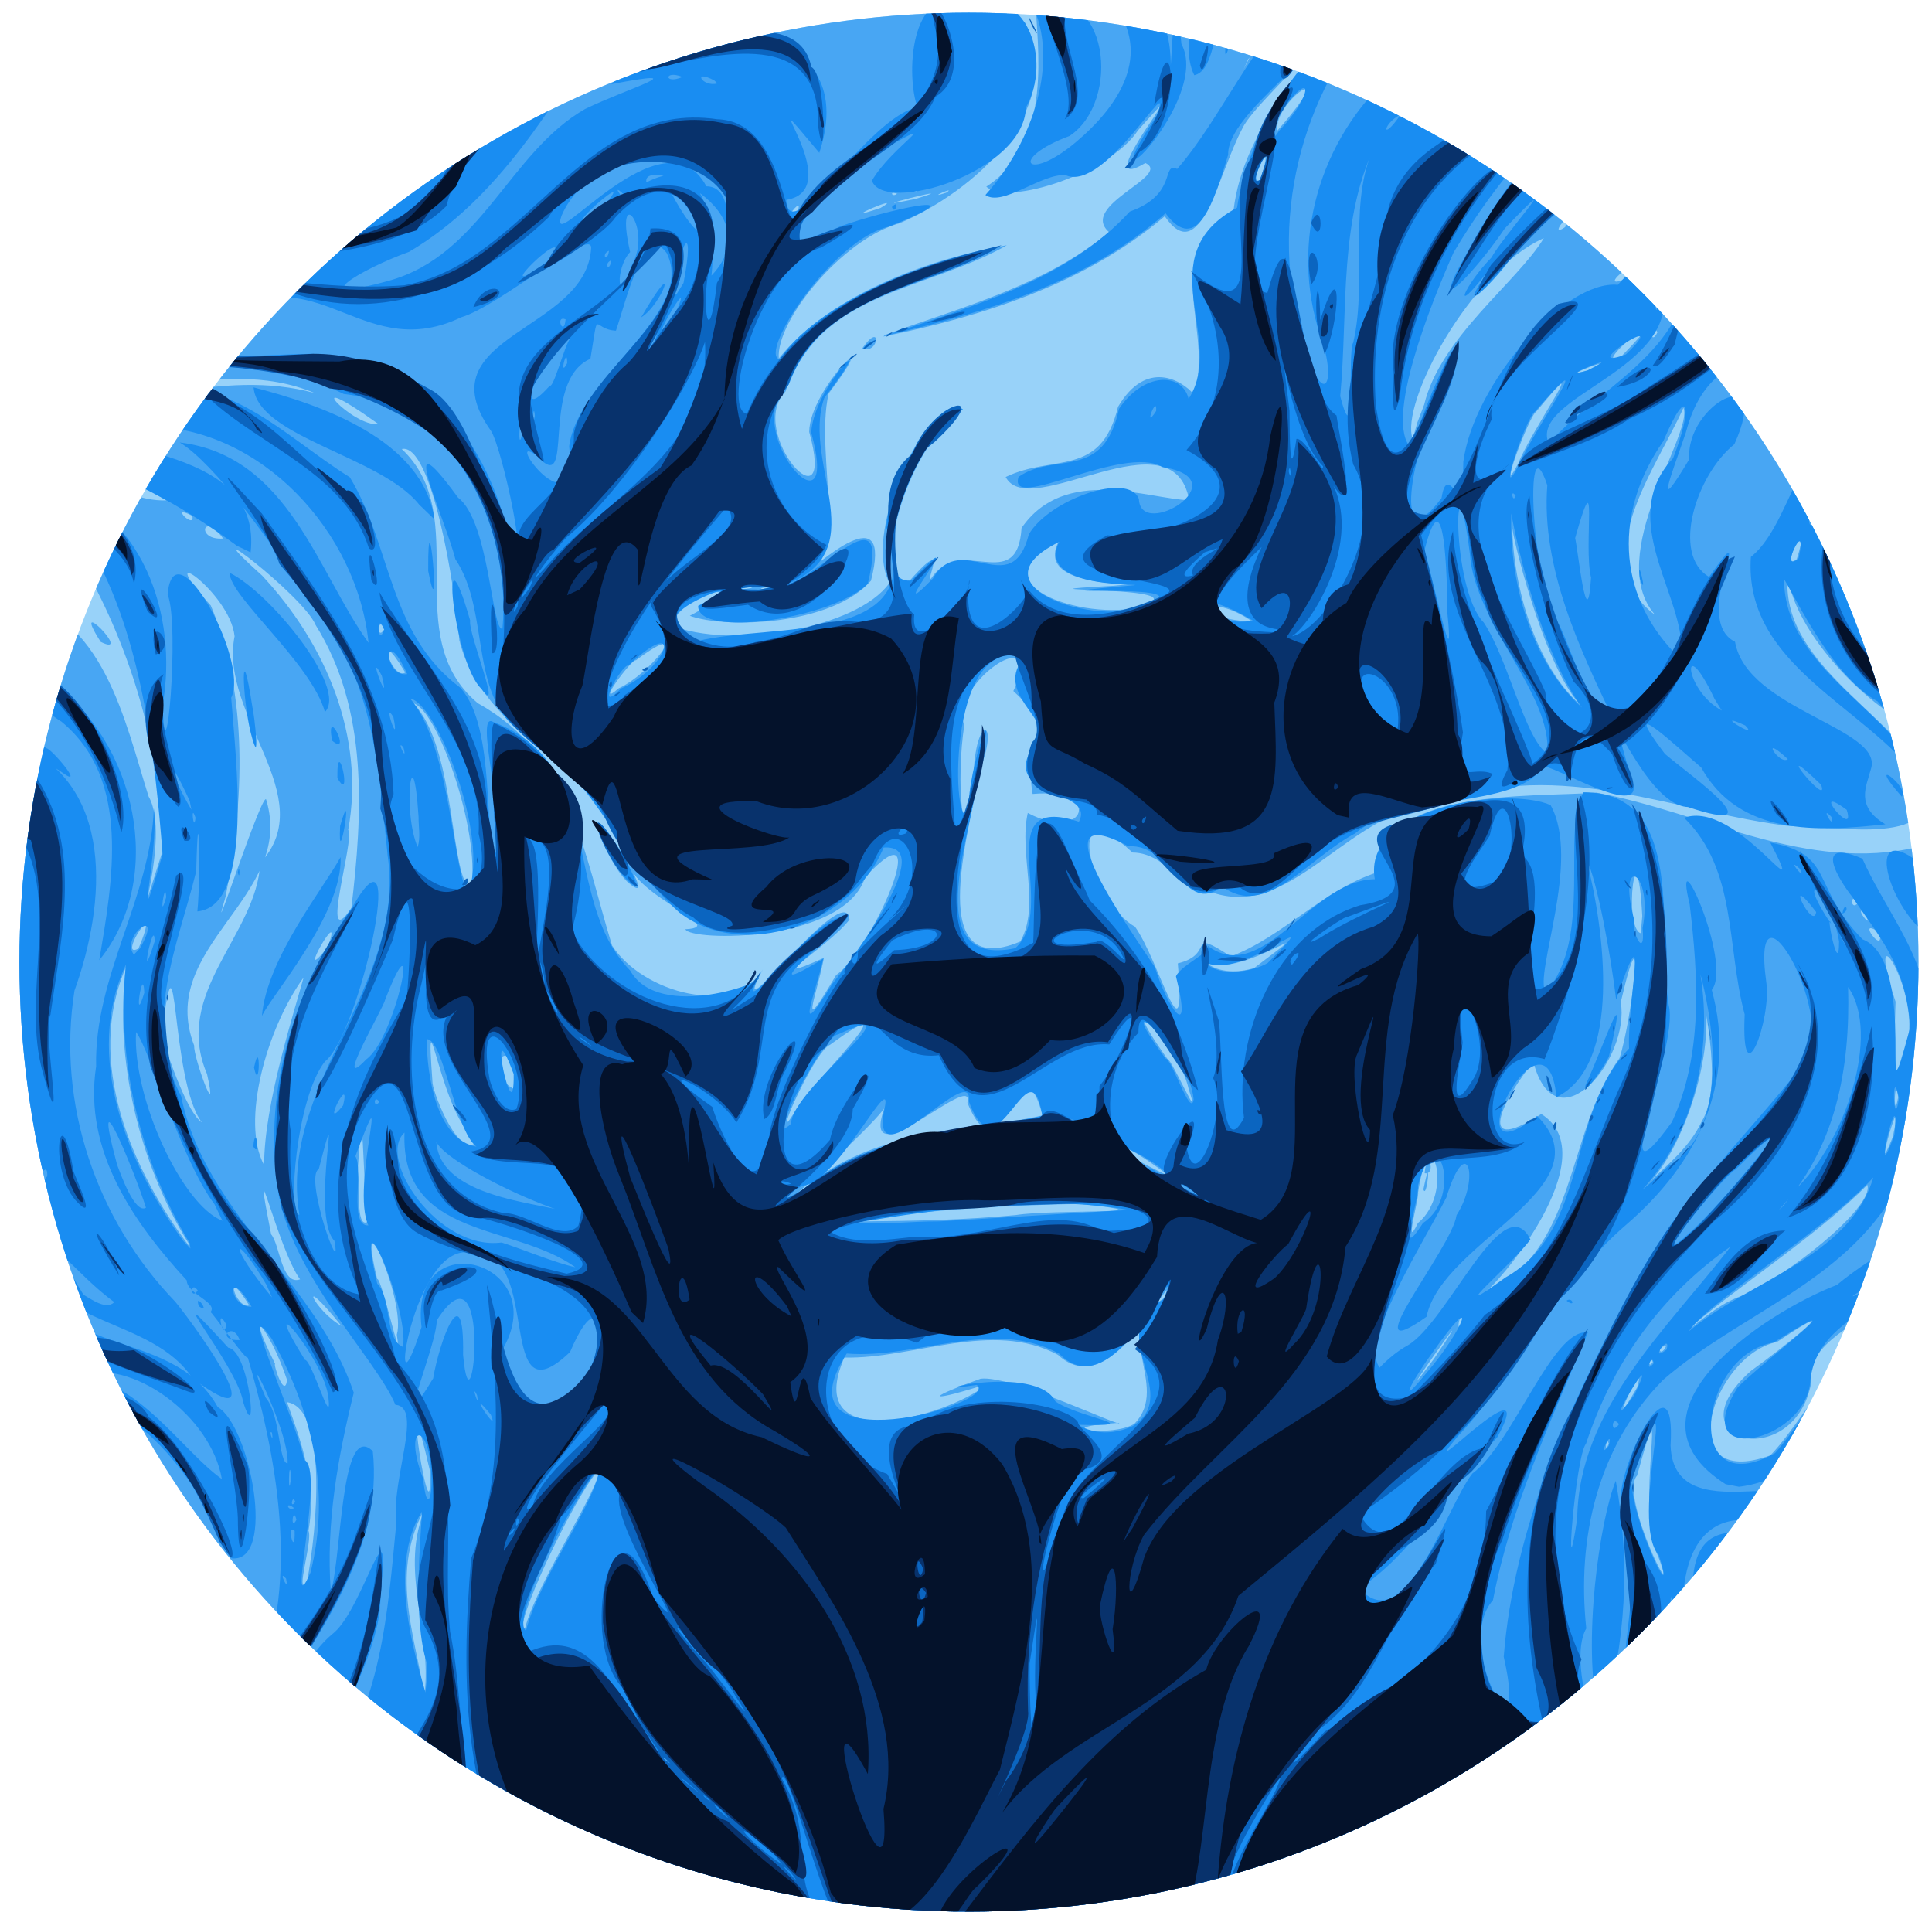 <?xml version="1.0" encoding="UTF-8"?>
<!-- Created with Inkscape (http://www.inkscape.org/) -->
<svg width="134.65mm" height="134.22mm" version="1.1" viewBox="0 0 134.65 134.22" xml:space="preserve" xmlns="http://www.w3.org/2000/svg"><defs><clipPath id="clipPath7"><ellipse cx="81.64" cy="139.76" rx="141.51" ry="141.49" fill="none" stroke="#000" stroke-width="2.843" style="font-variation-settings:'wght' 300"/></clipPath></defs><g transform="matrix(1.01 0 0 1.01 -60.137 -104.09)"><g transform="matrix(.463 0 0 .463 88.605 104.74)" clip-path="url(#clipPath7)"><g stroke-width=".353"><path d="m-61.274 139.75v-142.87h285.75v285.75h-285.75v-142.88z" fill="#98d2f9"/><path d="m-61.274 269.99c0.602-14.118-0.217-28.066 0-42.404 6.598 4.585 20.145 6.322 12.7-5.68-5.07-5.049 7.637 13.224-4.999 6.971-9.751 1.064-7.684-6.315-7.701-12.987-3.278-10.563 6.789-7.323 13.496-4.894 9.655-0.812-11.225-4.739-13.496-4.422v-121.17c13.898 2.261 17.11 18.46 20.652 29.671 3.517 6.004-3.219 24.5 1.962 8.492 0.18-13.859-4.02-28.897-10.86-41.467-4.449-5.709-14.741-5.109-11.652-14.432 1.033-3.81-3.006-13.068 3.507-10.99 14.023 1.056 27.819-5.588 41.817-1.723-14.807-6.213-30.674 3.781-45.427-1.602v-34.646c6.117 4.079 21.392 10.583 22.966 9.714-4.002-2.806 14.892 0.84 5.772 1.422 6.198 2.885 18.921-10.217 14.861-8.529-10.461 12.099-29.187 5.701-39.895-2.902-6.335-2.55-2.795-9.958-3.704-15.131-2.155-7.263 3.311-6.905 8.912-6.412h31.359c-4.29 6.502-33.578 6.453-13.237 6.756 9.323 1.45 14.618-8.753 23.622-6.756 11.129 0.187 22.39-0.502 33.41 0.504-3.805 4.525-20.256 14.651-15.746 14.842 8.063-3.237 11.873-14.656 20.469-15.332 7.839-0.482 0.276 4.791 6.036-0.011 6.881 0.083 18.482-0.477 18.097 1.536 11.728-1.346 28.83-4.505 38.364 1.37 6.392 13.019-7.893 25.252-18.73 29.87-8.557 2.379-18.429 14.509-17.984 20.144 8.042-10.005 23.586-15.099 33.981-16.876-11.586 6.703-27.946 6.793-32.974 21.787-5.947 6.091 7.751 21.224 3.529 6.043 0.012-6.487 11.748-17.463 2.895-5.742-2.245 9.759 4.021 26.069-5.424 28.495 4.33-3.595 15.014-13.309 11.729-0.589-5.896 6.725-21.715 7.164-26.997 5.228 10.393-5.487 0.004-4.357-2.887 1.381 8.918 3.688 27.817 0.569 32.64-6.277-4.331-8.23 6.631-29.13 10.629-25.401-7.302 4.415-13.474 23.038-8.253 25.799 7.104-8.296 2.73-0.106 3.856-1.078 4.366-6.701 12.805 2.665 13.457-7.515 6.484-9.386 18.863-4.311 24.982-4.136-2.376-13.27-23.779 3.365-27.351-3.453 7.156-3.461 14.161 0.175 16.742-10.458 4.229-7.192 9.58-3.928 11.284-1.871 3.19-9.383-5.383-20.469 5.944-27.488 1.499-12.337 11.273-21.628 17.675-30.596 28.573-0.059 57.146-0.118 85.719-0.177v69.839c-7.113-1.637-17.37-5.136-17.306 6.578-1.098 2.385 5.34-13.294 12.363-5.155 8.389-2.319 3.77 7.869 4.937 12.552 1.395 10.348-3.757 7.67-4.942-1.156-0.306-12.835-5.679 10.108 3.449 11.859 3.473 2.735 0.525 9.436 1.499 13.714-5.534-0.235-19.74-13.273-20.804-23.026-1.126 12.815 14.488 19.997 20.637 29.971 3.097 11.186-13.598 7.187-20.171 7.457-17.186-2.057-34.62-10.238-51.839-3.541-13.748 0.511-22.115 17.433-34.221 13.472-3.924 0.76-6.675-5.981-12.059-6.013-10.906-10.162-5.989 7.635 0.359 11.043 3.653 5.076 7.69 21.197 6.39 5.473 5.765-1.361 1.122-5.392 7.894-1.036 7.813-2.925 13.778-9.961 21.867-12.538 0.23-12.609 22.648-11.132 32.626-11.867 15.967 2.946 31.335 12.041 47.998 8.08 3.026 1.504 0.486 9.507 1.323 13.568v50.09c-5.927-4e-3 -16.561 11.001-5.699 2.605 15.289-2.46-13.909 4.291-11.61 13.615-2.486 13.403-21.108 8.995-8.984-1.784 4.82-3.435 15.344-11.937 3.892-4.319-9.832 2.087-15.843 22.317-0.987 16.901 6.237-6.432 14.334-24.201 23.388-19.322v88.691h-285.75c6.97e-4 -4.21 0.001-8.419 0.002-12.629zm256.29-5.955c-13.434-5.405-7.284-22.258-8.534-29.121 0.017 9.769-8.578 21.143 4.795 27.051 0.522 0.135 8.566 7.078 3.739 2.069zm-236.44-5.758c11.917-6.315-16.135 3.035 0 6e-5zm-8.565 0.058c-3.079-2.729-6.711 0.321 0 0zm-6.35-1.291c-5.245-2.044-1.105 1.913 0 0zm25.976-4.967c8.868-12.046-3.554-22.365-6.716-33.2-6.485-10.535 2.715 7.825 2.813 11.782 9.039 4.767 5.27 19.733 1.895 22.974l2.009-1.556zm30.849-3.059c1.226-9.698-3.947-18.718 0.227-28.134-5.482 9.577-1.692 18.853-0.227 28.134zm15.019-10.102c1.799-6.793 11.266-20.973 11.051-23.657-4.099 4.568-13.267 24.659-11.051 23.657zm-32.526-6.831c1.533-7.878 3.105-25.88-2.982-26.758 2.264 6.254 4.423 12.327 3.207 19.166 0.688 1.307-2.087 10.029-0.226 7.592zm201.35-3.866c-3.585-6.544 1.863-30.005-3.116-11.942-2.766 2.891 6.638 21.378 3.116 11.942zm-227.61-4.371c0.961-11.434-19.174-6.003-15.472-3.167 7.686-2.32 11.916-4.992 15.472 3.167zm44.615-8.164c-4.593-20.005 0.342 12.49 0 0zm-43.733-1.856c-3.204-2.605 1.768 2.475 0 0zm219.39-2.311c-0.35-1.298-0.726 1.796 0 0zm-70.682-2.984c5.613-5.82-4.331-13.952 5.185-19.183 0.582-5.3-8.101 16.825-16.596 8.919-9.863-5.268-21.524 0.665-31.831 0.407-6.418 14.649 15.03 9.112 21.444 3.885-8.154 2.642-10.464 2.635-1.128-0.727 4.668-0.584 21.414 7.518 20.624 6.571-11.317 0.734-0.893 2.217 2.302 0.127zm74.899-5.388c1.763-5.833-5.393 9.335 0 0zm-30.24-4.309c9.205-13.76-8.856 11.916 0 0zm-170.96 3.178c-2.525-7.625-6.637-12.15-1.772-2.373-0.335-0.075 1.428 5.316 1.772 2.373zm203.55-2.648c-0.427-1.29-0.87 1.257 0 0zm1.972-2.379c-1.568-0.042-0.853 1.827 0 0zm-189.16-1.711c1.437-5.022-6.223-22.022-2.93-8.312 0.689-0.202 3.814 14.118 2.93 8.312zm199.91-5.599c6.623-2.52 20.432-13.46 19.244-16.737-7.381 7.569-21.467 16.603-26.901 21.806 2.424-1.872 4.767-3.92 7.657-5.068zm-208.16 4.29c-6.958-8.635-4.048-2.26 0 0zm167.92-1.774c-1.695-0.881-2.124 4.907 0 0zm-181.67-1.288c-3.936-6.396-2.066 0.618 0 0zm183.62-1.504c14.545-6.373 12.45-24.065 20.6-35.326 1.878-5.718 4.014-24.616 0.191-8.36 1.432 8.368-9.621 21.753-13.019 8.935-3.626 4.197-9.577 14.639 1.173 7.735 10.001 6.295-6.904 26.076-8.945 27.016zm-176.04-2.379c-3.359-4.604-7.468-22.819-4.311-6.706 1.317 1.539 1.546 7.697 4.311 6.706zm-16.627-5.383c-7.425-11.97-11.081-27.668-9.332-41.118-6.109 13.961 0.792 30.106 9.429 41.558l-0.096-0.441zm183.22-2.999c5.552-4.51 1.761-16.348 0.031-4.54 0.26 0.37-2.216 9.119-0.031 4.54zm0.828-5.027c1.28-6.288 0.513 1.758 0 0zm0.184-2.408c0.388-4.163 1.817 0.375 0 0zm-157.56 7.259c-0.784-7.707-0.575-21.022-1.468-7.478 0.463 1.464-0.377 8.523 1.468 7.478zm96.667-1.026c5.364-0.885 24.717-0.035 9.622-1.653-9.871 0.12-25.895 1.012-32.576 2.605 7.659-0.078 15.324-0.209 22.953-0.952zm-31.75-3.822c10.673-9.177 23.804-8.336 35.678-11.02-3.183-12.669-5.927 10.887-11.183-1.898 1.306-5.357-17.63 13.286-11.85-0.569 1.696 0.965-17.339 17.216-12.645 13.488zm133.9-10.057c3.617-5.93-0.235-19.153-0.097-21.479 3.115 10.557-3.054 25.849-7.498 30.294 2.824-2.64 5.924-5.243 7.594-8.815zm-79.231 8.134c-10.316-7.768-10.636-4.789 0 0zm-134.99-1.696c-0.003-9.138 4.547-23.014 5.883-27.957-5.531 7.63-9.392 21.583-5.883 27.957zm176.38-0.265c-0.25-2.455-0.805 2.457 0 0zm66.357-3.935c2.207-10.445-3.506 8.857 0 0zm-210.81 0.531c-5.56-2.487-8.025-25.25-6.819-8.493 0.265 1.902 4.109 11.758 6.819 8.493zm46.991-4.005c2.464-4.421 18.252-19.602 5.412-10.246-2.374 0.951-8.873 15.86-5.412 10.246zm43.586 2.15c-7.367-3.88-1.892 1.084 0 0zm-131.78-0.84c-4.757-6.157-3.567-32.477-6.016-12.866 1.196 3.611 3.91 11.51 6.016 12.866zm252.82-3.777c-0.575-3.836-0.764 4.33 0 0zm-105.74-1.148c-1.594-7.227-12.017-16.967-3.206-4.567 0.722 0.104 5.241 10.619 3.206 4.567zm-146.31-2.271c-5.218-12.202 7.396-20.647 7.931-31.46 9.105-9.822-6.153-21.865-3.827-33.793-0.686-6.656-12.825-14.816-3.549-4.58 5.675 13.416 4.95 29.267 2.211 43.386-3.022 10.315 5.77-16.733 6.068-14.376 4.34 14.481-16.477 21.758-10.74 36.604-0.214 1.451 3.713 12.249 1.906 4.218zm45.988 2.346c-0.35-10.098-5.416-2.454 0 0zm207.03-5.843c3.28-7.578-6.502-22.983-1.361-7.282-0.068 1.948-0.638 17.79 1.361 7.282zm-159.25-11.278c5.291-3.533 15.182-26.269 4.325-14.572-3.203 9.893-26.164 9.563-26.805 7.761 7.234-0.36-10.143-5.463-8.566-11.727-5.599-12.803-21.64-17.481-25.11-31.304-0.666-8.139-4.128-29.51-8.59-28.533 10.745 10.091-0.656 27.866 11.339 37.885 14.03 7.799 15.775 22.405 20.002 36.106 4.607 7.146 18.271 10.705 22.479 3.563-6.121 11.305 12.452-13.9 12.905-7.422-3.158 4.106-13.791 10.178-3.804 5.692-1.201 6.096-3.967 12.374 1.824 2.55zm-31.188-13.938c-3.566-3.623-7.284-14.608-0.954-4.592 0.339 0.5 5.078 8.266 0.954 4.592zm75.537 19.364c-0.605-0.607 0.305 1.972 0 0zm17.951-6.464c11.842-8.996-1.829 1.692-7.196-0.812 1.995 1.604 4.879 1.525 7.196 0.812zm-138.05-3.184c2.606-7.259-5.434 6.936 0 0zm-28.232 0.277c3.692-8.806-3.407 1.878 0 0zm131.41-1.032c3.075-5.332-0.264-13.094 1.126-19.165 8.667 4.605 11.261-3.788 0.721-2.834-1.448-8.053 3.954-9.088-2.874-15.334 5.328-10.954-9.63-1.251-7.307 5.171-1.274 7.496-0.239 22.024 1.395 6.728 0.522-8.758 3.906-7.453 0.823 0.06-0.738 6.688-8.874 31.66 6.117 25.374zm92.706-3.8c-0.784-14.65-2.906 1.746-0.219 2.565l0.219-2.565zm35.316 2.439c-3.727-2.547 0.978 3.749 0 0zm-227.71-3.603c1.678-14.191 2.585-29.534-5.341-42.237-1.82-4.42-19.445-17.687-7.95-7.328 9.461 10.143 15.364 23.915 12.824 37.898 1.053 1.314-4.454 18.819 0.466 11.667zm225.59 0.682c-1.919-1.316 1.564 3.175 0 0zm-1.004-1.543c-1.282-1.851-1.186 1.57 0 0zm-206.73-2.172c1.398-8.418-5.065-26.7-8.617-27.495 6.427 6.521 5.477 26.72 8.617 27.495zm63.228-7.372c-1.313-0.183-1.637 2.335 0 0zm101.95-20.031c-5.433-6.01-10.258-25.888-10.014-26.493 0.131 9.319 3.621 20.796 10.014 26.493zm-143.2-2.336c4.71-2.12 11.423-10.744 2.575-4.175-0.559-0.285-6.337 7.462-2.575 4.175zm-31.791-2.351c-4.797-7.972-2.058 1.308 0 0zm-3.16-6.397c-0.853-2.408-1.229 1.812 0 0zm129.46-1.167c-7.032-4.859-10.587-0.665 0 0zm59.978-1.015c-7.737-8.816 5.787-27.097 4.211-30.875-3.9 8.805-14.778 23.114-4.211 30.875zm-75.202-1.889c4.412-2.463-23.375-1.5-5.481-2.465 8.245-0.811-12.232 1.278-8.274-6.483-13.883 7.052 7.503 12.57 13.755 8.948zm-59.559-2.123c2.292-1.152-4.408 0.835 0 0zm3.175 0.049c-2.329-0.597-2.333 1.039 0 0zm152.68-4.353c2.366-7.304-2.871 2.157 0 0zm-234.53-3.079c-2.982-4.244-4.144 0.312 0 0zm-4.586-3.377c-3.622-1.908 0.464 2.147 0 0zm-3.881-2.304c-6.229-3.973-15.249-6.809-22.612-7.658 8.014 0.358 14.991 7.888 22.612 7.658zm201.51-5.546c1.981-5.024 11.634-18.612 2.656-7.667-1.057 0.514-6.002 14.078-2.656 7.667zm-14.036-8.731c2.418-10.023 13.816-18.208 17.832-24.806-10.988 4.867-21.488 24.706-19.545 29.921l0.694-2.449 1.02-2.667zm-155.87 2.89c-12.708-9.095-3.753 0.585 0 0zm180.06-7.899c6.044-2.856-4.866 1.289 0 0zm5.101-2.089c10.307-10.472-5.308 2.206 0 0zm5.482-3.69c-1.287-2.163-1.192 2.485 0 0zm0.794-7.165c2.857-10.583-14.803 4.28-3.116-1.978 4.803-0.581 0.186 11.126 3.116 1.978zm-14.545-8.513c0.727-2.676-2.554 1.805 0-5e-5zm-114.85-1.132c2.629-6.131-4.312 3.877 0 0zm-70.132-1.227c2.032-6.542 20.257-9.86 17.275-10.769-7.194 3.729-16.451 1.93-19.014 11.901l1.739-1.132zm82.933-0.48c4.279-2.514-7.577 2.574 0 0zm105.19-0.007c3.845-4.293-4.972 3.029 0 0zm-99.888-1.359c8.409-2.571-10.523 2.223 0 0zm-2.839-0.763c-1.299-0.4-0.648 0.614 0 0zm7.327-0.14c1.763-1.157-3.378 1.117 0 0zm102.31-1.157c6.057-2.165 21.492-6.732 6.299-4.058-2.54-0.097-17.911 7.88-6.299 4.058zm-106.63 0.923c-1.943-0.573-0.353 0.617 0 0zm51.077-1.639c2.705-8.075-2.108 0.92 0 0zm2.606-7.388c10.001-11.373-0.698-4.332 0 0zm-175.37 76.2c-4.909-7.645 5.05 2.491 6e-5 -5e-5zm-8.398-8.067c-20.899-14.007 15.608 1.63 0 0zm121.9-35.689c3.003-4.256 2.452 1.065 0 0zm3.358-1.984c11.459-4.183 23.79-7.301 33.416-15.333-4.569-3.999 9.449-8.373 5.42-10.297-9.361 5.568 9.564-16.901-1.108-4.867-4.056 6.273-19.342 11.352-22.603 8.391 10.207-6.595 7.436-21.422 7.375-27.315 6.793 1.415 19.655-4.503 19.963 5.821-1.743-3.357 1.631-7.809 8.191-5.821 6.269-2.485 6.799 4.845 3.481 8.323-5.134 12.176 2.819-8.773 6.801-8.323 15.052-1.753-5.321 13.522-7.673 18.688-3.648 6.877-6.219 20.863-11.543 13.036-11.843 10.06-26.997 14.875-41.932 17.925l0.211-0.227z" fill="#48a6f3"/><path d="m-61.274 276.14c-3.079-9.719 9.383-10.804 16.317-10.518 10.049 0.035 16.305-10.997 20.725-18.76 6.133-15.669 2.682-33.583-1.765-48.727 1.281 3.042-5.576-6.882-5.418-6.213 1.221-1.473-3.467-2.639-3.532-4.754-7.796-8.486-15.441-19.248-13.501-31.888-0.298-13.482 8.11-25.078 8.603-38.406 0.809 6.648-3.291 22.469 1.308 6.773-1.146-14.242-2.909-30.863-9.811-43.994-3.861-3.535-21.419-12.057-7.333-11.169 14.137 3.764 19.498 19.63 17.156 32.886 0.355 13.164 2.61-11.788 0.733-16.408 0.911-10.596 12.251 9.868 9.478 15.389 0.627 8.763 3.496 31.054-5.041 31.84 0.539-5.365 0.153-19.259-0.174-5.982-2.757 11.227-8.093 22.512-2.249 33.504 3.498 17.487 20.189 27.693 25.731 44.2-2.35 9.511-4.176 19.489-3.425 29.635 1.634-4.966 1.433-25.615 6.26-20.922 1.511 14.18-7.447 26.334-14.587 37.537 1.27 9.764-10.777 12.966-13.99 18.302 15.341-1.608 12.781-20.74 22.846-28.826 4.43-3.902 8.544-20.969 6.85-5.745 0.529 9.194-9.349 22.793-8.222 27.345 8.401-10.133 9.359-24.955 10.604-37.838-0.802-6.591 4.08-17.34-0.131-17.682-2.864-6.889-15.808-19.528-17.569-32.399-2.133-14.916 2.655-29.778 11.219-41.891 8.427-14.573 0.973 19.193-4.162 23.137-4.271 5.459-5.609 22.867-3.803 22.835-3.203-19.571 15.98-34.009 13.161-53.511-1.363-13.35-2.211-27.744-12.031-38.128-4.735-8.132-14.053-20.573-18.964-23.453 16.266 1.956 20.607 19.499 28.145 29.845-1.66-16.449-15.96-32.173-33.095-32.272-6.925-0.373-15.107-3.442-3.018-3.804 13.029-6.442 23.159 5.122 33.322 11.411 6.283 10.367 5.711 23.303 16.466 31.363 5.521 6.044 3.285 23.367 5.385 24.669 1.54-4.384-3.432-21.435-0.469-19.553 16.962 6.311 9.979 26.379 20.399 37.028 4.357 7.769 20.827 1.447 19.071 1.078-3.775 7.521 8.097-8.485 11.974-8.881 7.413-3.686-16.634 14.723-2.271 6.06-1.165 5.227-4.566 13.301 1.359 3.738 3.561-4.479 15.677-20.877 7.648-20.314-4.813 11.514-20.982 16.99-30.44 9.685-8.459-7.454-12.445-19.63-22.412-26.158-9.363-5-5.49-18.36-10.985-26.517-1.508-6.07-9.2-22.287 0.413-9.157 4.665 3.521 5.058 20.162 6.614 19.52 1.346-15.124-6.903-33.121-23.647-34.966-12.009-5.947-25.587-3.324-38.481-5.421-7.607 4.203-15.314-11.859-9.545-9.723 10.775 12.312 28.699 9.397 42.977 9.161 16.176 0.16 25.929 11.919 29.54 26.798 3.552 8.132-0.796-12.609-2.576-15.356-10.105-14.19 14.205-14.698 14.946-27.178 0.226-3.36-13.564 8.561-19.333 10.276-14.14 6.787-20.938-8.058-33.826-1.076-10.781 2.295-26.485-1.285-33.444-8.521-1.576-5.873 2.094-8.733 3.364-6.877-11.103-15.243 10.023-0.17 16.323 0.97 7.818 7.242 27.886-4.528 23.845-7.183-9.448 11.661-27.254 6.289-37.687-1.261-8.25-5.669-5.339-5.974 2.464-2.355 6.668 2.312 6.969-3.456 16.946 0.762 6.214-2.654 23.571 1.876 8.19 3.499-6.332 0.233-19.007-1.318-5.712 1.375 14.907 4.042 21.622-13.562 34.208-15.897 8.848-13.737-7.734 7.21-13.963 6.207-11 8.887-27.307 0.7-40.629 1.933-8.913-0.908-7.507-8.766-7.349-15.034 0.683-10.104 13.884 5.285 20.14 2.422-4.459 2.484 18.195 2.097 22.38-4.28 4.95-2.812 11.547-0.6 17.17-1.356 6.252 1.589 18.277-1.455 20.921 0.771-12.485 2.673-14.818 21.993-28.081 18.542-9.301 10.566-21.646 20.828-36.722 12.83 6.08 3.659 22.346 6.279 29.362-2.575 4.302-12.303 18.271-6.683 24.127-18.097-2.444 9.906-11.08 10.953-18.537 11.951-3.558 4.376-9.903 13.95-1.027 4.625 6.628-6.499 16.669-5.045 21.408-14.947 5.824-1.116 15.772-18.938 17.882-10.812-8.104 12.715-16.234 26.822-29.556 34.639-7.026 2.513-16.13 7.928-3.022 4.313 13.84-3.827 17.914-19.109 29.274-25.607 6.483-3.131 16.945-6.169 3.887-3.69 10.41-11.016 37.805-10.363 31.003 10.231-11.311-13.501 4.836 5.447-4.926 7.013 0.491 7.68 12.316-12.573 19.575-13.767-1.727-4.464-1.246-18.499 7.042-15.513 9.211-3.067 13.11 8.361 9.109 15.498-0.329 9.778-21.227 15.976-22.958 10.918 2.928-5.088 11.527-10.185 1.471-4.561-5.393 2.224-21.424 19.061-6.261 11.406 6.885-2.507 21.968-5.798 7.264 0.023-8.366 1.906-19.466 18.865-16.242 19.771 6.687-9.791 25.559-15.622 31.885-16.263-10.85 5.758-25.554 6.547-30.508 20.009-7.737 6.523 7.994 24.072 3.342 7.141 0.422-7.132 11.064-17.016 1.948-5.142-3.522 10.037 8.116 23.286-6.651 28.148 5.693-0.744 16.704-15.016 13.126-0.446-5.214 5.208-25.458 8.15-25.27 3.271 12.48-6.243-13.575 2.599-0.128 5.26 11.061-2.76 34.842 0.786 28.187-16.905 0.033-5.779 7.704-20.35 11.402-17.629-7.505 3.694-14.959 26.43-7.645 25.486 10.129-10.65-5.031 8.089 3.158-0.268 4.213-7.367 11.736 3.538 14.302-6.584 2.959-5.159 14.883-9.401 16.409-5.27 0.224 6.225 15.124-2.925 3.524-4.759-5.76-3.504-23.166 6.85-21.462 1.459 5.361-3.781 12.619 0.747 14.973-10.142 3.66-5.448 9.374-5.497 10.375-1.493 5.679-8.834-6.13-21.286 7.215-28.48 1.888-12.392 11.384-26.425 21.525-30.167-12.18 13.178-16.886 32.413-11.725 49.682 2.811 10.958 5.592 7.205 2.231-1.681-4.129-14.077 0.938-29.496 12.258-38.708 3.746-8.749 14.845-0.247 19.324-9.572 2.555 0.607 14.378-1.358 9.687 1.261-4.839 4.74-17.566 9.937-19.18 11.13 13.049 0.644 19.467-15.683 32.68-12.289 13.235-1.383-5.697 6.41-8.893 9.596-10.798 6.605-19.198 16.594-25.646 27.441-3.284 7.397-10.435 25.135-6.28 29.164 2.104-6.986 9.826-24.621 4.991-7.638-4.51 4.901-8.36 25.617-0.493 15.047 0.927-6.002 3.213 4.375 3.246-5.399 1.496-11.527 15.017-27.15 23.028-26.38 8.152-9.516 4.146 11.526 6.655 0.401 2.806 12.32-19.941 16.236-16.961 23.238 8.56-9.533 23.509-14.731 20.539-31.217 0.976-13.611 25.291 2.383 19.695-3.071-6.477-1.93-22.478-5.983-7.255-6.059 4.117-2.607 16.834 7.77 11.45 0.561-16.269-9.084-38.006-2.214-49.648 11.627-2.421 3.559-9.389 10.594-3.674 2.264-5.909 7.665-3.736 2.395 0.408-1.86 1.276-2.623 12.077-14.801 1.943-4.285-4.171 6.197-12.214 14.855-5.301 3.106 8.797-16.221 24.234-31.467 43.806-31.93 9.806 1.457 29.361-12.762 24.475 6.001 2.997 5.632-5.729 12.313-1.188 14.516 2.825 3.981 1.332 14.952-4.434 5.452-6.362-0.447 10.248 7.188 5.574 13.463-3.589 3.163-16.465-17.352-10.352-3.001 6.929 1.884 15.411 11.2 8.206 15.225-12-2.62-29.227-9.953-33.791 7.549-2.313 6.831-4.846 12.926 0.504 4.004-0.623-8.149 12.51-15.083 6.715-2.224-5.683 4.551-9.463 16.437-3.767 19.766 7.804-10.965-3.011 6.259 3.869 9.676 1.769 10.193 22.363 12.872 20.236 19.013-0.641 2.502-2.381 5.475 2.169 8.179-10.099 1.103-21.73 1.759-27.455-8.472-3.409-2.872-12.709-11.66-5.407-2.024 3.772 3.223 16.923 12.426 3.431 7.922-6.872-0.281-13.091-20.233-8.474-4.372 3.027 7.141-12.354-2.427-13.196-1.626-3.851 6.391-20.584 3.752-27.948 9.949-7.02 3.7-13.294 12.801-19.793 7.883-5.685 4.511-7.275-6.377-13.98-5.984-14.234-7.583 0.685 12.953 3.975 18.085 1.786 5.836 5.69 11.641 3.12 1.301 0.705-1.728 5.936-3.888 4.568-4.67 8.304 6.466 15.528-9.716 25.064-9.808-1.917-10.931 20.019-13.836 26.196-11.044 4.621 8.316-2.549 25.211-0.726 27.893 7.17-8.038 2.234-24.265 5.644-29.803 15.521-0.019 10.864 21.109 12.702 31.782 1.625 6.276-9.95 31.732 0.462 17.366 4.653-9.986 3.943-21.673 2.652-32.417-2.737-11.39 6.513 8.695 3.292 12.726 3.833 13.959-2.279 25.938-12.667 34.912-10.521 8.992-15.96 21.815-25.33 31.774-6.899 8.298 12.679-12.229 6.051-0.056-7.071 7.57-12.898 17.671-20.584 22.542 6.986 7.791 12.933-12.139 16.849-17.11 6.042-4.416 12.012-21.788 17.215-21.006-5.46 13.063-11.445 25.816-14.145 39.885-6.16 7.006 5.554 25.82 1.603 8.428 1.515-19.027 9.509-36.966 18.533-53.652 6.234-13.14 17.026-23.125 25.804-34.268 6.314-6.327-7.704-30.742-5.205-12.625 0.845 5.516-3.805 17.87-3.219 4.821-2.717-10.02-1.108-21.596-9.03-29.304 7.944-2.811 18.968 15.532 12.848 3.7 9.695 1.757 5.972 6.508 13.752 14.419 8.639 3.295 2.065 31.807 7.089 13.159-0.522-9.321-4.776-13.706-8.656-19.54-0.016 0.059-7.314-9.405 1.543-5.649 3.03 6.869 8.44 13.42 9.536 20.863-0.029 9.76 1.686 20.091-4.552 28.617-7.783 13.709-23.469 18.474-34.694 28.206-9.776 9.95-12.879 23.614-11.446 37.041-3.219 5.521 3.303 24.145 6.533 18.446-3.706-12.415 3.358-24.849-1.411-37.828 0.094-6.055 8.254-21.867 7.444-7.885 0.478 14.333 25.67-0.432 17.674 12.884-15.569-7.149-17.726 8.615-14.613 19.943-0.795 7.255 7.14 15.006 0.772 4.807 1.525-7.894-4.982-24.713 5.827-24.682-12.661 12.778 3.327 26.902 7.257 39.277 8.213-7.168-12.636-17.068-7.966-27.946 1.013 8.283 8.582 16.935 12.61 21.796 4.449-8.897-14.074-12.59-9.092-23.568 10.905-7.847 10.616-24.482 21.454-33.505 8.493-5.207 4.148 12.429-1.799 14.25-3.813 5.765-0.485 20.6 0.569 6.357-0.429-7.385 8.187-14.039 5.535-2.298-0.196 14.067 0.604 28.26-0.469 42.252-3.74-5.144-9.327-28.614-6.614-10.595 5.967 8.46 8.251 17.947 7.127 28.188 1.649 6.661-7.446 2.577-11.343 3.691h-274.41c-1.6e-4 -2.164-3.2e-4 -4.327-4.8e-4 -6.491zm275.04-4.098c4.024-10.294-7.901-18.743-5.297-5.49-2.195 3.929 3.53 11.753 5.297 5.49zm-8.558-2.205c4.661-8.694-2.861-3.895-2.514 0.56l1.465 0.157 1.049-0.717zm-10.926-6.772c-13.237-6.187-5.028-19.204-8.036-28.78-0.312 10.331-8.741 22.77 6.048 28.648 2.604 2.619 7.04 4.413 1.988 0.132zm-157.13-3.857c-1.192-1.431-1.668-0.974 0 0zm-36.274-14.879c-2.24-6.868-0.857-19.32-0.767-22.688-5.151 8.031-1.075 21.414 0.532 26.956l0.159-1.628 0.076-2.641zm14.755-4.943c1.8-7.629 10.919-19.871 10.922-24.429-4.547 5.753-13.352 22.958-10.922 24.429zm-32.127-8.66c3.074-12.276 0.219-24.098-5.793-34.885-5.61-7.912 4.093 13.344 4.821 18.099 3.318 1.064-2.92 25.587 0.972 16.786zm-3.645 0.887c-1.372-1.622 0.542 2.445 0 0zm204.57-3.542c-4.47-4.834 3.41-30.362-3.101-14.265-4.219 2.891 6.7 25.258 3.101 14.265zm-12.138-5.418c0.198-16.415 13.679-28.509 22.869-40.521-10.41 7.265-17.562 17.292-21.56 29.392-1.575 1.787-3.342 24.738-1.308 11.129zm-191.15 1.852c-1.326-1.218 0.115 4.313 0 0zm0.263-1.655c-0.522-2.227-0.959 1.863 0 0zm-0.353-1.747c-1.487-1.165-0.887 0.624 0 0zm0.176-0.92c-0.427-1.29-0.87 1.257 0 0zm20.285-3.895c-0.281-8.483-4.348-7.665-1.243 0.367 0.632 5.768 1.446 2.408 1.243-0.367zm-20.887 0.102c-0.382-3.681-0.497 4.544 0 0zm-0.534-1.953c0.257-5.051-7.538-19.791-3.257-9.765 2.209 2.533 1.912 9.809 3.257 9.765zm196.89-2.574c0.822-3.258-1.934 2.351 0 0zm-199.22-1.978c-0.605-0.607 0.305 1.972 0 0zm128.3-1.003c7.744-4.963-5.218-14.176 5.165-19.162 1.691-8.213-7.626 17.175-16.156 8.371-9.852-5.371-21.224 0.842-31.647-0.013-11.014 17.073 23.16 7.432 19.371 4.677-9.863 1.51 8.874-3.316 11.718 2.454 3.557 2.482 14.19 3.765 3.451 3.49 2.396 1.56 5.599 1.381 8.097 0.183zm72.464-0.276c-1.186-1.57-1.282 1.851 0 0zm-168.15-1.42c-4.145-5.035 1.499 3.578 0 0zm170.42-2.908c4.616-9.755-6.288 8.514 0 0zm-194.61 0.47c-0.533-5.911-11.14-18.005-3.518-5.733 1.042 6e-3 4.044 10.601 3.518 5.733zm15.603-2.974c0.867-5.321 4.652-15.816 4.456-3.507 1.284 14.233 4.539-18.255-3.923-5.139 0.002 3.878-6.712 18.923-0.533 8.646zm18.958 3.273c7.64-1.897 7.384-21.188 1.44-7.196-11.316 10.828-3.978-15.193-14.347-14.674-9.19-2.94-13.238 28.261-7.787 10.955-1.85-15.724 19.563-9.797 12.156 3.197-0.91 4.574 3.706 10.326 8.538 7.719zm-12.425-0.754c-1.014-2.082 0.447 2.43 0 0zm141.47-3.281c5.614-6.472 8.146-13.369 0.763-2.833-1.782 2.349-5.972 9.193-0.763 2.833zm-2.812-4.12c6.036-3.465 14.304-23.879 18.331-15.819-2.506 3.553-13.661 12.872-3.728 5.68 12.57-7.092 9.005-24.445 18.44-34.128-0.318-6.979 3.17-22.25-1.933-7.29-0.745-6.323-2.848-17.926-4.43-20.917 2.76 10.744 5.316 30.713-4.468 35.45-1.498-15.903-16.414 13.371-2.873 2.811 10.665 10.673-14.16 18.611-16.484 29.913-11.509 8.17 3.805-10.171 4.474-15.133 3.583-5.554 1.539-12.586-1.522-2.63-3.473 6.919-12.955 21.542-9.94 25.343 1.227-1.266 2.583-2.426 4.133-3.279zm26.546-38.799c2.729-5.856 6.642-17.692 3.519-4.407-0.06 0.616-3.958 6.45-3.519 4.407zm10.159 41.451c-0.206-1.79-1.486 1.764 0 0zm1.943-2.061c0.702-2.797-2.897 2.218 0 0zm-188.34-0.386c0.977-5.656-7.538-25.325-3.846-9.448 2.272 2.391 1.034 8.257 3.846 9.448zm-24.342-1.027c-1.091-3.052-3.728 0.153 0 0zm215.97-1.284c8.831-7.503 23.977-11.049 27.507-22.935-7.165 7.784-24.895 18.759-27.507 22.935zm-217.98-1.069c-1.733-3.056-0.29 2.963 2e-5 2e-5zm3.78-2.615c-3.72-6.418-3.54 0.1 0 0zm2.248-3.223c-4.686-7.916-5.827-6.524-0.379 0.377l1.189 1.468-0.81-1.844zm-10.263 0.804c-1.153-1.627-1.153 1.627 0 0zm56.273-3.47c-9.173-6.586-26.055-4.172-25.462-20.056-4.204 3.821 5.01 17.631 14.481 16.374 3.448 1.116 8.057 3.068 10.981 3.682zm-35.905-3.925c-3.723-3.952 1.52-25.548-2.333-10.687-2.263 1.144 3.583 17.339 2.333 10.687zm-21.561 0.353c-7.418-12.221-10.99-27.501-9.509-41.539-6.359 13.619 0.204 29.776 8.57 41.237l1.036 1.095-0.097-0.794zm223.43-1.459c4.746-4.074 19.901-22.43 6.952-9.517-1.576 0.649-14.398 16.357-6.952 9.517zm-39.633-1.558c6.062-3.854 2.086-16.447-0.741-5.593 0.221 2.307-3.398 12.08 0.741 5.593zm-180.12-2.807c-5.039-6.662-9.615-23.037-11.686-25.648-0.517 9.918 6.904 25.843 12.886 28.126l-1.2-2.478zm22.943 3.167c-2.675-5.811 3.721-25.528-1.934-10.306 1.243 1.989-1.028 10.464 1.934 10.306zm85.067-0.602c9.151-0.513 20.547-1.29 28.344-1.7-13.436-2.26-27.552-0.231-40.867 1.906 4.168 0.33 8.351-0.226 12.523-0.206zm-53.613-0.797c-6.148-1.264-19.795-7.958-21.318-11.025 0.618 9.071 17.921 9.064 21.318 11.025zm-64.602-1.235c-1.652-5.293-8.396-21.624-4.311-6.438 0.55 1.481 2.667 7.431 4.311 6.438zm245.83-2.728c7.335-6.872 12.803-23.141 7.854-30.154 0.349 12.167-1.867 24.162-10.271 33.154 1.067-0.749 1.542-2.087 2.417-3.001zm-147.96 0.077c10.803-8.863 23.808-8.314 35.732-11.049-1.931-11.494-6.617 9.858-10.967-2.166 0.714-6.384-14.569 12.262-12.653 1.531 1.804-7.571-7.006 10.942-12.167 11.051-3.744 2.153-4.149 3.79 0.055 0.633zm58.969 0.845c-3.633-3.026-4.481-1.894 0 0zm70.029-4.372c10.008-5.827 6.109-23.912 4.803-28.62 1.873 11.56-1.087 23.744-8.598 32.06 1.362-1.036 2.554-2.269 3.795-3.44zm-73.912 1.768c-4.459-4.463-12.953-6.997-3.619-1.471 0.817-0.283 2.763 2.255 3.619 1.471zm107.63-6.46c0.984-9.77-3.654 10.189 0 0zm-211.32 1.773c-3.234-2.41-4.857-15.967-7.398-16.027-0.052 5.312 1.467 15.002 7.398 16.027zm46.876-3.427c0.072-5.083 19.527-19.135 7.001-13.306-2.239 0.134-10.994 17.295-7.001 13.306zm44.243 0.728c-5.669-3.858-4.065 0.509 0 0zm-111-3.457c1.252-5.248-3.562 4.468 0 0zm231.88-1.063c-1.145-5.578-0.82 5.565 0 0zm-226.48 0.529c-0.901-1.266-0.901 1.266 0 0zm121.36-0.345c-0.586-7.235-13.278-18.321-4.187-6.106 0.937 0.015 3.754 8.946 4.187 6.106zm-101.34-3.781c-4.234-11.396 0.129 9.793 0 0zm-21.974-2.198c4.5-3.242 8.312-23.031 2.802-8.856-0.161 1.072-7.923 14.24-2.802 8.856zm114.49-6.993c-0.573-2.527-0.393 3.122 0 0zm-147.57-2.934c-0.193-4.657-1.716 5.72 0 0zm167.43-4.431c9.667-9.779-3.633 2.757-9.271-0.104 1.843 2.269 7.007 1.437 9.271 0.104zm-165.89-3.218c-0.019-4.151-2.547 8.204 0 0zm-2.202 1.058c3.799-6.653-3.038-1.897-0.89 0.911l0.89-0.911zm254.44-0.599c-3.052-4.415 2.455 4.797 0 0zm-123.98 0.551c6.606-5.78-4.262-23.349 9.497-18.848 2.712-5.24-13.245-3.154-6.028-12.378 2.057-2.675-6.755-6.959-2.067-12.147-11.916-3.734-10.74 27.386-8.371 22.996-0.147-6.796 4.939-19.791 1.341-5.817-0.069 7.351-9.393 29.35 5.629 26.194zm122.79-1.01c-1.316-8.056-6.904-11.057-1.164-2.562-0.99-2.819 1.153 8.439 1.164 2.562zm2.721 0.426c-1.13-1.389 0.386 1.749 0 0zm-32.007-2.385c1.653-8.677-3.925-11.317-1.246-1.207-0.509 1.717 1.714 6.012 1.246 1.207zm-182.98-2.471c-1.653 0.114 0.075 2.853 0 0zm208.85 0.051c-5.137-6.734-0.395 3.005 0 0zm-245.91-2.214c-0.133-3.029-1.197 4.248 0 0zm45.081-0.903c3.109-8.034-4.793-28.122-8.726-28.693 6.189 7.045 6.522 27.677 8.726 28.693zm198.38-3.343c-2.33-2.079 1.278 2.385 0 0zm-31.876-3.801c-0.617 0.353 0.573 1.943 0 0zm-173.97-3.924c-0.847-13.13-2.473-0.857-0.13 4.508 0.453-1.469 0.115-3.013 0.13-4.508zm-33.243 0.132c-0.805-2.457-0.25 2.455 0 0zm243.81-0.126c-1.873-2.037 0.623 2.33 0 0zm2.283-1.055c-5.885-4.334 1.513 4.679 0 0zm-246.96-1.319c-3.598-7.903-2.747-3.638 0.263 1.303l-0.263-1.303zm243.14-2.419c-8.184-7.938 1.471 3.901 0 0zm-4.956-3.812c-4.397-4.123-1.256 0.991 0 0zm-35.856-0.81c0.788-8.862-10.802-19.309-11.535-29.826-2.286-18.019-2.966 5.168 2.061 10.263 3.665 5.51 6.089 17.178 9.473 19.563zm-170.47-0.927c-1.244-1.533 0.709 2.638 0 0zm-1.503-4.552c-1.718-2.762 1.059 5.229 0 0zm201.48 1.262c-5.387-2.442 2.327 2.37 0 0zm-19.632-0.87c-4.841-10.117-10.825-22.604-9.867-34.915-3.573-10.655-2.31 15.819 1.8 20.841 2.094 4.341 4.225 12.625 8.067 14.075zm15.054-3.086c-4.918-10.416-4.749-1.411 1.083 1.74l-1.083-1.739zm-19.764 1.293c-5.755-7.922-9.441-22.774-10.526-28.927-0.344 10.263 3.052 22.23 10.526 28.927zm-143.21-2.834c7.192-3.225 9.351-11.187 1.149-3.473-1.151-0.073-5.241 7.658-1.149 3.473zm-35.659-1.94c-2.422-4.459 1.471 5.77 0 0zm3.793-0.209c-3.583-7.905-3.642 0.555-1e-5 1e-4zm189.85-4.966c-0.697-8.116-9.156-18.708-1.194-27.196 2.849-7.092 2.51-11.887-1.433-2.578-7.308 10.509-6.913 22.544 1.529 31.449l1.097-1.676zm-6.131-9.26c-0.551-4.359 1.309 3.504 0 0zm-28.707 4.978c3e-3 -4.614-0.377-21.332-3.447-8.999 1.257 3.093 4.673 20.79 3.447 8.999zm-158.44 2.607c-1.238-3.105-1 2.931 0 0zm129.46-1.357c-11.559-6.666-6.682 1.534 0 0zm-14.726-2.857c5.576-2.628-20.894-0.779-5.539-2.158 10.542-0.963-12.791 1.586-8.596-6.711-14.114 6.947 7.727 13.493 14.134 8.869zm65.131-3.505c-1.184-4.875 1.202-18.57-2.371-5.915 0.441 1.81 1.78 15.149 2.371 5.915zm-123.99 1.783c6.764-1.104-8.763 0.003 0 0zm112.75-13.997c-0.87-1.257-0.427 1.29 0 0zm-141.06-7.382c1.371-10.402 18.98-19.798 14.541-28.779-3.34-4.76-6.157 7.513-7.57 11.557-3.616-0.159-2.469-3.754-3.803 4.182-7.783 3.446-2.029 20.984-8.083 14.378-5.15-3.665 6.341 11.916 4.916-1.337zm10.719-19.198c5.953-10.222 3.245-1.974 0 0zm130.86 21.933c2.112-5.154 12.849-20.008 2.371-7.906-1.29 0.697-6.009 14.824-2.371 7.906zm-148.61-4.401c-0.047-6.548-0.853 3.338 0 0zm1.919-2.844c-0.184-2.711-0.71 3.355 0 0zm92.592-0.738c0.213-2.725-2.052 3.193 0 0zm29.38-10.203c2.28-9.816-1.19-21.961 3.735-30.256-6.032 11.289-4.469 25.632-5.677 38.237 2.406 9.281 1.038-6.812 1.942-7.981zm-119.73 6.412c0.661 0.489 2.986-9.1 3.403-6.829-2.452-2.744-10.274 14.543-3.403 6.829zm154.7-2.284c6.675-3.349-5.799 1.704-7e-5 1e-5zm-152.13-1.05c0.04-2.924-1.299 2.479 0 0zm12.669-2.205c3.197-8.364-4.099 5.446 0 0zm145.12 0.896c7.589-7.35-7.926 2.878 0 0zm-141.8-5.832c3.884-8.567-5.562 7.648 0 0zm-16.222 0.593c-1.664-0.646-0.222 2.783 0 0zm4.892-1.565c-0.427-1.29-0.87 1.257 0 0zm12.685-3.851c1.823-9.474-0.701-6.577-1.232 1.746l0.189-0.068 1.042-1.678zm3.9-0.825c10.038-9.997-10.237-18.369-9.432-14.157 12.415-6.546 9.653 18.259 9.432 14.157zm-11.643-1.768c3.303-5.657-2.675-12.745-0.214-2.016-2.284 2.411-1.923 8.635 0.214 2.016zm-11.714-1.407c2.793-5.254-10.347 7.612-1.239 1.127l1.239-1.127zm25.975 0.246c6.066-16.731-18.982-19.574-24.707-6.242-2.239 6.546 15.199-16.256 21.599-4.404 6.535 0.071 0.53 17.641 3.108 10.646zm-17.274 0.373c-1.236 0.48-0.287 1.971 0 0zm-0.353-1.411c-1.236 0.48-0.287 1.971 0 0zm13.733-4.203c-11.356-15.55 1.137 6.816 0 0zm-15.309-1.568c7.851-8.789-8.179 5.371 0 0zm3.704-2.696c-2.181-2.037 0.715 1.914 0 0zm94.892-2.075c3.257-8.957-2.47 1.578 0 0zm45.554-0.442c6.879-5.333-3.01 1.238 0 0zm47.599-5.332c2.699-6.031 3.519-7.889-1.425-6.967 14.316-5.703-5.646-6.619-12.099-2.514-11.573 6.748 5.821 4.628 9.88 10.246l2.634 1.246 1.01-2.011zm-4.773-6.091c3.146-1.666 3.792 0.681 0 0zm-7.535-4.462c-10.088 3.55-20.309 7.018-29.817 11.855 7.42-3.112 15.439-5.007 23.415-6.213m-71.542 3.284c5.197-5.334 5.255-10.192-0.52-1.702-1.004 0.003-1.892 5.471 0.52 1.702zm18.062-2.342c-2.657 1.251-2.985 4.33 0 0zm-102.29-5.104c-3.35-1.778-1.814 1.06 0.468 0.446zm-4.742-0.517c-2.793-1.128-2.792 1.206 0 0zm-87.842 250.89c-4.3-2.152-17.24-1.542-10.553-7.768 11.314 7.364 35.726-1.462 26.415-17.207-5.687-8.653-5.539-23.421-20.687-20-7.166 7.322-9.462-1.014-6.725-5.141 5.034-0.261 23.716 7.075 11.39-1.314-5.642 0.342-18.952-0.618-5.131-1.31 9.418-6.3 20.615 17.791 17.654 13.471-4.078-7.197-10.25-7.872-1.32-0.604-0.667 9.467 9.015 13.788 8.97 22.569 2.547 12.803-12.275 15.811-20.013 17.303zm224.42-6.632c-2.598-10.716 0.199-29.508 2.525-35.05 2.25 12.727 1.402 23.654-1.783 35.849l-0.742-0.8zm-227.97-3.115c-8.729 0.49-11.926-10.519-1.92-3.218 5.418 1.419 12.772 2.251 1.92 3.218zm24.585-2.162c0.273-7.114-0.419-17.12 1.481-4.213 0.236 0.376-1.878 7.644-1.481 4.213zm-20.156-1.825c-6.021-5.103-16.153-7.459-13.229-17.048 5.753 3.901 20.313 6.612 13.186-5.077-6.691-8.768 6.959 12.309-5.663 5.731-9.72 1.393-10.297-10.967-0.655-8.701 6.685-8.592 14.477 13.362 9.166-0.263-2.703-9.792-25.056 6.883-10.852-4.186 18.032-6.755 12.318 16.12 21.277 23.463-0.039 6.594-9.161 4.053-13.229 6.082zm18.961-12.163c-4.101-2.737-9.968-16.217-3.213-5.051 1.039-0.408 5.199 7.98 3.213 5.051zm0.798-4.24c-5.459-12.668-16.541-28.749-32.906-23.495-0.038-32.499-0.42-65.519 0.359-98.151 15.482 6.036 13.737 24.288 9.138 37.053-2.669 16.839 3.261 34.169 15.029 46.37 3.462 4.231 15.452 21.106 2.556 11.383-6.208-9.219-21.245-7.463-23.926-18.784 1.39 16.829 20.597 10.312 27.698 23.096 4.823 2.808 8.8 23.337 2.053 22.529zm-1.444-11.809c-1.586-9.339-13.4-18.168-21.53-15.456 9.252 0.878 15.603 11.234 21.53 15.456zm-16.022-26.363c-5.777-4.131-11.234-12.078-4.604-1.102 1.128 0.628 3.38 2.349 4.604 1.102zm-11.79-13.461c0.496-5.877-2.761 3.244-0.429 2.631l0.429-2.631zm1.791-5.295c0.164-3.518-3.213 3.792 0 0zm250.14 45.887c-16.722-10.621 5.727-25.518 16.585-29.694 5.189-4.352 17.608-11.79 7.042-1.077-12.129 6.64 2.673-0.215 6.278-4.342-0.811 7.81-16.498 8.969-17.293 19.932-0.905 9.069-18.451 12.787-10.801 0.733 4.414-4.4 19.2-15.364 5.344-6.667-11.297 1.954-13.614 24.149 0.21 16.483 5.898-6.606 14.199-23.317 22.72-19.087-10.54 5.641-14.552 22.562-28.104 24.101l-1.982-0.383zm-220.95-12.27c-0.895-5.55-13.944-20.889-2.21-8.068 3.191 0.409 4.504 15.357 2.21 8.068zm-6.605-14.258c-0.743-2.357 1.95 1.402 0 0zm203.85-0.819c0.893-0.645 1.405 1.136 0 0zm-195.73-22.976c0.354-3.82 1.108 1.973 0 0zm0.113-11.755c1.004-4.943 0.879 4.135 0 0zm1.178-7.694c0.687-8.533 9.294-19.177 11.724-23.682 0.325 8.521-10.361 20.661-11.724 23.682zm-24.245-8.314c1.958-11.69 4.829-26.938-5.626-35.547-5.274-3.091-11.804-14.292-1.503-5.899 12.553 8.877 17.149 29.096 7.129 41.446zm271.78-4.326c-5.427-4.584-8.822-17.185 0.167-9.643 0.857 2.323 0.838 8.743-0.167 9.643zm-11.984-2.617c0.287-1.971 1.236-0.48 0 0zm-89.969-4.057c-0.582-1.308 1.783 1.329 0 0zm-91.274-1.072c-3.64-3.946-6.87-14.074-0.889-4.062 0.435 0.538 4.433 7.556 0.889 4.062zm-57.895-1.044c0.309-1.59 0.309 1.59 0 0zm250.85-2.465c-0.943-3.548 2.677 1.979 0 0zm-235.61-4.415c2.205-7.754-0.391 7.737 0 0zm232.75-4.376c-5.688-6.456 1.183-1.549 0 0zm2.69-2.45c-8.189-11.114-26.283-17.097-25.185-33.284 7.255-5.687 7.658-25.635 20.393-16.028 11.126-2.442 3.502 8.605-2.802 0.752-9.181-4.201-11.298 20.54-6.27 5.779 2.392-9.355 22.307 2.909 12.62 3.983-14.998-9.253-9.896 20.928 0.521 23.05 5.093 7.596 0.447 11.379-5.582 3.991-6.598-3.595-12.044-15.068-13.947-18.251 0.11 13.877 16.97 19.759 21.086 30.972l-0.835-0.964zm-18.077-33.057c1.506-6.881-3.114 2.63 0 0zm-217.77 32.718c-0.098-7.014 2.362 4.206 0 0zm-41.099-0.873c-4.924-2.952-11.423-10.6-2.258-3.541 0.656-0.06 6.016 6.266 2.258 3.541zm28.174-5.899c-1.301-5.27-1.515-15.352 0.269-3.711 0.213 0.599 1.315 9.965-0.269 3.711zm12.132 1.207c-1.019-5.683 3.072 2.59 0 0zm-1.066-4.263c-2.016-7.266-14.286-17.268-14.196-20.739 6.013 2.917 17.667 17.248 14.196 20.739zm23.288-3.489c-4.133-3.925-6.37-26.687-1.64-10.137-0.378 1.796 5.024 14.744 1.64 10.137zm-7.894-17.523c-0.076-13.356 1.999 10.328 0 0zm-28.502-3.755c-8.865-6.497-16.238-10.176-27.07-14.11-7.764 3.482-9.634-10.471-2.013-4.632 10.25 4.962 32.857 4.176 31.116 19.712l-2.033-0.97zm27.152-6.148c-5.735-7.215-24.055-10.044-24.678-17.46 10.22 2.618 25.292 7.888 26.96 19.665l-2.283-2.205zm-55.123-6.612c-5.092-2.318 7.562 2.236 0 0zm-0.206-10.227c-8.226-0.727-5.943-9.058 1.151-2.394 5.819 1.583 18.327 1.918 5.191 2.539-2.115 0.044-4.235 0.074-6.343-0.145zm122.04-7.055c3.857-2.234-2.349 2.513 0 0zm3.048-1.353c12.794-4.37 26.788-8.206 36.16-18.418 7.23-2.542 4.636-7.435 7.051-6.346 6.338-7.169 11.851-20.013 18.352-24.635 12.829 2.405-10.943 14.642-10.751 22.528-2.066 6.819-4.591 15.108-9.333 8.707-11.608 10.301-26.714 14.755-41.478 18.164zm59.61-42.01c1.683-4.301-2.215 3.811 0 0zm-164.39 24.674c-11.132-3.22 14.934 1.077 0 5e-5zm105.48-1.761c1.266-1.343 0.438 1.391 0 0zm13.935-1.787c7.225-8.057 11.061-20.079 6.898-28.554 11.709-3.305 13.37 14.673 5.634 19.758-9.156 3.392-6.423 7.116 0.943 0.924 6.609-5.548 11.303-13.068 5.655-20.569 5.539-0.379 8.408 1.312 8.493 9.096 0.412-5.181 0.476-13.817 1.597-3.143 4.568 8.383-14.795 27.076-3.721 10.732 2.971-7.948-7.529 11.483-13.532 8.807-3.526-0.338-9.418 4.765-11.968 2.949zm31.13-17.852c-2.516-4.901 1.135-16.064 3.97-8.227-1.147 2.347-1.282 7.623-3.97 8.227zm-103.1-2.344c3.138-2.899 15.866-12.497 6.336-3.921-1.855 1.569-3.751 3.678-6.336 3.921zm107.74-1.799c2.138-6.201-0.302 4.22 0 0zm-159.6-0.715c3.947-2.545 23.661-5.819 9.433-1.613-3.119 0.346-6.278 1.887-9.433 1.613zm69.126-0.815c7.974-12.238 3.849 1.509 0 0zm166.88-2.104c4.891-3.778 13.848-3.544 3.106-0.648l-2.489 0.716-0.617-0.068zm-74.083-2.57c1.356-1.265 0.904 1.307 0 0z" fill="#198df2"/><path d="m-61.274 276.78c0.52-13.268 24.153-5.478 29.844-18.76 6.911-10.478 15.861-18.806 20.773-30.529 1.857-4.302 5.104-15.962 2.651-3.829-3.828 13.681-13.644 24.224-18.368 37.243-4.449 2.478-16.36 10.646-3.283 5.941-8.118 8.846 7.385-5.282 10.993-8.601 9.175-7.694 11.015-20.501 12.531-31.696 1.972 12.19-6.099 25.997-9.134 35.033 8.932-9.262 8.335 16.139 10.395 1.096 2.698-8.003 11.604-13.367 5.357-23.973-3.545-8.057 3.304-15.949 1.507-25.189-4.803-14.402-17.19-23.548-22.739-36.923-2.814-16.266 1.042-33.435 11.627-46.204-5.428 10.926-12.641 21.856-10.251 34.954-0.891 8.624 2.043 22.775 10.397 23.959-7.536-15.191-1.442-30.726 6.789-43.881 0.56-5.273 1.415-23.88-2.027-9.037-2.318 5.592-10.896 25.198-11.402 22.525 6.611-12.95 14.427-27.08 9.53-42.034 1.155-13.856-6.293-26.401-15.037-36.459-1.958-6.375-14.645-20.567-2.614-7.502 8.92 12.519 19.035 25.636 19.619 41.784-4.361 11.13 16.615 22.307 12.676 5.897 0.813-13.802-13.053-24.532-14.796-35.978 6.034 10.276 16.04 19.117 16.051 32.471 3.2 21.084-0.553-11.933 1.071-12.95 13.042 5.79 14.805 19.886 11.527 30.981 5.501 10.434 21.898 16.534 28.185 6.012-1.26 4.319-8.578 8.403-0.275 3.199 1.7-5.073 21.884-19.008 9.047-6.915-11.848 6.353-5.707 15.572-12.392 26.239-3.181-5.163-14.454-9.96-3.599-2.335 1.672 5.32 7.183 16.479 8.589 3.678 1.537-7.825 10.638-24.297 11.258-23.488-2.012-1.338 16.067-15.92 6.35-7.956 7.586-6.856 1.498-18.104-2.307-8.36-4.469 5.182-1.561 2.917-8.154 7.857-2.959 0.979-13.977 4.648-18.565 0.04-2.882-1.274-10.732-8.345-13.407-15.526-3.534-7.143-13.582-10.33-16-17.173 2.681-12.901 1.452-28.235-8.235-38.374-10.881-8.02-25.065-11.341-38.408-11.159-7.881-1.714-25.811 1.873-25.717-9.91 0.178-6.249 10.558 10.83 17.611 7.287 15.006 3.257 30.736-2.017 44.924 6.162 7.234 3.736 9.927 23.553 13.095 22.377 0.079-4.735 8.594-6.636 8.341-15.769 2.004-9.797 19.539-18.65 13.497-28.476-5.11 6.182-15.665 13.796-20.165 22.487 0.853 6.604 4.887 16.498-0.853 4.657-4.984-14.54 17.531-15.962 18.944-29.25 14.729-1.072-9.508 30.917 3.92 12.096 7.559-8.07 1.397-25.17-9.161-13.741-3.092 4.519-23.184 14.861-10.15 6.646 5.171-10.791 28.085-19.068 24.427-0.102-1.571 4.667-0.541 15.179 0.867 3.215 10.939-18.905-16.473-24.27-25.112-9.769-10.229 9.864-24.805 16.34-38.879 10.989-13.601-3.554-29.425 2.594-41.365-6.714-1.845-15.071 8.664 4.986 15.764 3.554 14.461-0.885 28.677 3.408 42.996 2.284 18.154-3.2 26.519-27.741 46.633-24.741 8.614 0.224 9.762 12.661 11.275 15.408 4.662-11.763 22.487-12.986 21.675-27.193-3.817-13.27 7.301 3.906-0.449 8.449-3.336 8.482-21.714 13.669-20.126 21.696 6.72-2.9 12.047-4.296 3.163 0.725-9.287 2.855-15.04 24.209-11.097 24.818 6.341-15.388 22.956-21.633 37.947-25.128-10.982 6.737-26.785 6.611-31.851 20.943-6.407 8.315-2.47 19.654 5.747 23.707-2.102 4.781-11.399 8.539-1.646 4.061 11.384-12.157 0.898 11.932-10.049 4.867-8.014 1.126-8.163 0.832-3.707-2.215-13.999 1.782-3.63 11.053 4.83 7.775 7.174-1.055 7.969-3.704 15.67-2.984 11.372-0.371-1.604-18.101 7.734-25.077 2.601-7.624 12.893-10.633 3.202-1.675-8.745 6.372-5.73 23.846-2.949 25.623-0.746 7.213 8.96-3.051 8.186-5.17-1.575 15.119 10.247 1.649 8.696 1.271 3.721 5.173 11.495 4.96 20.189 1.123 6.366-2.756-21.61-2.152-8.28-9.024 7.987 1.032 25.211-5.491 11.781-12.703 6.758-7.462 5.849-18.7 0.667-26.67 13.5 10.968 3.517-11.434 9.27-17.106 0.759-8.239 11.037-16.087 2.627-4.174 3.193 0.331-6.229 23.815-0.509 24.531 4.655-16.988 3.655 13.708 10.308 18.275 0.416 3.149 3.806 18.393-1.49 8.728 6.114 8.517-1.759 21.889-5.144 24.175 5.261-1.243 14.631-16.344 9.124-25.602-3.432-13.507 4.709-24.735 5.156-37.849 3.49-13.565 21.299-13.017 29.015-23.822 3.241-3.62 24.999-11 10.278-2.872-3.438 1.803-15.317 8.29-5.392 4.851-2.188 4.417-21.136 15.339-8.956 5.539 9.901-9.092-9.824 6.312-12.95 8.267-11.067 8.901-14.726 23.29-13.778 37.062 3.018 20.91 10.848-11.725 12.002-8.005 0.936 6.886-13.567 24.432-4.174 24.3 9.474-7.476 8.774-23.505 19.355-31.404 10.701-2.645-11.397 10.285-9.91 17.18-2.508 4.868-4.736 13.114 2.726 6.599-11.354 8.236 0.891 23.917 5.247 34.034 1.004 10.911 11.616 5.778 4.242-1.507-3.69-7.379-8.499-24.097-6.605-27.692 1.142 11.991 5.131 23.721 11.684 33.836 10.355-3.885 12.277-22.978 18.946-24.802-4.575 10.282-9.028 23.439-17.469 28.507 4.318 6.919 1.802 8.882-0.817 0.967-6.338-7.543-5.669 4.684-6.848 3.971 0.308-8.276-13.099 6.302-8.776-1.639 1.304-12.405-11.989-23.474-8.115-35.6 0.592 11.841 9.709 27.688 11.875 34.649 8.108-5.292-5.785-16.842-7.14-24.205-3.695-5.767-0.425-22.217-9.473-9.839 2.515 10.226 5.331 22.807 6.225 29.403-1.531 8.798 1.2 4.721 4.443 6.184-4.203 6.395-18.458 5.316-25.422 11.008-3.01 1.011-8.738 11.1-13.371 4.681-8.059 7.062-11.622-8.512-20.261-9.612 0.947-3.91-13.672 0.299-9.62-10.799 2.507-1.934-2.147-9.807-2.634-13.485-11.949 3.153-9.328 16.793-8.798 27.073 2.811-4.034 6.097-25.842 3.28-9.101-2.146 8.924-8.889 34.755 8.34 25.401 0.291-5.608-0.313-27.011 5.289-13.262 2.013 4.921 6.386 12.207-0.386 3.609 9.554 8.495 16.323 18.622 19.669 31.622-2.614-1.726-8.921-15.42-8.891-8.573-6.73 6.686-5.573 21.447 4.592 21.177-3.817 0.223 7.021-14.95 2.631-3.857 1.399 7.441 6.258-6.13 3.903-10.546 2.222-5.008-3.558-21.785 0.857-8.539 0.575 3.949-0.036 21.811 3.749 14.443-1.563-12.118 4.548-27.753 17.313-31.672 14.115-2.228-6.88-11.449 8.412-12.593 7.087-2.3 18.709-7.592 15.623 5.08 6.031 4.144-4.418 25.692 5.109 18.648 6.539-7.226 0.891-23.147 3.767-27.452 3.999 12.54-2.557 32.153-5.429 39.251-9.178-2.799-10.279 15.499-2.907 12.317-6.702 5.46-19.63-2.225-16.913 12.181-0.073 6.699-12.638 29.049-0.072 25.776 1.008-1.101 7.026-7.013 10.977-12.149 12.004-8.121 14.9-22.476 20.514-34.818 5.812-13.175 5.636-27.907 1.387-41.407 6.173 8.975 5.369 24.965 4.97 36.833-3.471 13.7-5.433 28.806-17.185 38.285-6.376 12.771-16.566 22.955-28.311 30.791 5.254 9.523 11.353-9.257 18.705-9.867 6.017-14.342 1.284 4.552-5.56 5.556 0.29 10.781-16.636 9.386-11.89 18.343 7.436 0.48 14.621-21.578 10.065-6.613-7.111 7.585-8.968 19.223-18.094 25.14-3.106 3.992-5.48 7.582 1.553-0.17 13.087-7.018 23.89-16.551 24.056-32.842 4.66-8.548 10.348-21.976 15.206-27.223-3.962 10.6-9.424 20.503-12.786 31.467-4.31 8.688-5.758 26.892 6.023 27.262-3.5-15.751-3.715-32.537 4.539-46.95 6.215-13.281 12.384-27.048 23.057-37.264 7.15-7.861 16.667-17.462 10.256-29.114 8.418 13.601-1.475 29.768-12.295 38.587-7.554 7.803-13.684 15.068-17.888 24.331-6.617 12.651-7.99 27.889-1.9 41.001-3.73 7.918 13.005 24.78 5.299 7.816 6.187-13.963-4.109-29.627 4.508-43.015 6.359-7.718-9.184 15.358-0.987 19.991 6.115 6.654 1.204 15.669 0.967 21.465 1.441 8.844 6.925 11.704 11.794 15.063-2.294-0.513 7.817 7.446 10.756-2.857 0.359-7.013-2.7-10.393-5.889-13.806 4.974 1.871 8.935 18.65 10.321 2.948-12.9-7.059-2.173-20.936 2.187-30.406-3.459-8.642 21.136-22.152 7.451-10.023-5.21 9.406-10.086 22.295-8.335 34.033 2.8-5.276 5.437-20.089 12.277-26.514 3.164 2.855 0.954 15.267-4.059 20.124-10.994 11.604 2.716 19.636 3.101 32.153 4.62 8.332 2.676 14.523-6.766 11.985h-95.888c-0.839-7.728 8.142-18.015 8.489-21.869-3.585 6.21-8.635 13.368-9.608 21.869h-56.637c-2.979-5.671-7.428-23.539-8.173-21.231 5.303 9.223 0.791 15.363 6.332 21.021-14.087 0.359-28.183 0.157-42.274 0.21-11.868-15.083-11.903-35.813-10.344-54.019 5.439-13.16 3.585-27.237 2.333-40.726 2.29 5.403 3.433 26.125 14.657 13.984 8.525-15.382-15.934-16.433-24.943-21.723-6.83-3.548-4.476-26.448-2.784-8.948 3.239 10.04 15.778 12.772 24.961 14.995 8.695-1.822-8.953-7.562-14.621-8.766-9.806-1.221-7.69-30.85-16.065-14.859-6.018 12.543 2.686 24.557 5.226 36.604 11.032 11.902 6.664 26.076 8.092 40.366 2.767 13.425 0.344 28.824 9.887 39.975 7.042 5.421-13.312 3.944-13.946 0.334-2.318-5.264-6.701-17.267-4.872-4.124 6.918 7.056 3.15 7.693-4.433 6.908-17.41-6e-3 -34.82-0.011-52.231-0.017 0.002-1.942 0.004-3.884 0.005-5.825zm16.768 3.801c7.642-8.928-2.448 0.664-0.822 1.05l0.822-1.05zm99.508-5.255c-3.122-2.904 2.937 3.72 0 0zm-95.29-0.688c1.103-2.604-2.208 3.282 0 0zm92.912-1.903c-7.373-6.552-4.808-2.594 1.196 1.538l-1.196-1.538zm161.35 0.674c5.448-4.774-1.36-26.991-6.118-11.559 1.43 4.14-1.647 15.149 6.118 11.559zm-8.766-3.578c4.849-8.707-2.95-4.046-2.693 0.411l1.535 0.336 1.159-0.747zm-160.62-3.892c-3.277-2.583 3.723 4.011 0 0zm-1.434-1.092c-1.192-1.431-1.668-0.974 0 0zm-1.411-1.059c-3.986-3.552-4.013-2.923 0 0zm45.498-2.865c-1.236 0.48-0.287 1.971 0 0zm-50.084-1.721c-1.192-1.431-1.668-0.974 0 0zm-1.902-2.072c-5.885-8.769 0.763 1.916 0 0zm56.432-6.438c-0.805-7.311 1.28-21.553-1.01-6.391-0.039 3.41 0.269 16.97 1.01 6.391zm-61.443-2.566c-7.086-6.598-1.647-32.287 4.345-13.61 7.271 8.372-6.532-10.654-5.003-15.612-0.704-11.524-5.878 1.381-8.775 3.489-1.872 7.683-7.902 14.13-5.81 20.609 9.16-4.782 12.681 3.383 17.588 10.502-0.504-1.904-1.512-3.612-2.344-5.378zm16.564 0.948c-2.584-4.915-14.633-16.477-4.849-5.404 0.209-0.237 9.787 12.936 4.849 5.404zm161.13-3.939c-2.772-3.744-0.857-11.465-2.252-1.974 0.09 0.418 4.368 5.313 2.252 1.974zm-112.61-20.729c0.037-10.749 23.528-18.592 11.033-26.976 3.967-4.782 8.07-16.869 2.247-4.685-8.118 13.451-23.065-6.19-34.71 3.749-16.452-6.249-17.902 14.709-4.454 19.529 8.403 14.019-6.801-8.112 4.876-7.153 6.053-5.754 21.462-3.581 23.558-0.576 0.055 1.417 8.221 6.027-0.439 7.348-2.902 3.629-7.878 24.97-2.11 8.764zm-82.727 1.925c-0.35-1.298-0.726 1.796 0 0zm1.077-1.606c1.049-1.983-2.006 1.822 0 0zm0.905-1.55c-0.305-1.863-0.837 1.851 0 0zm2.017-1.94c0.384-6.034 15.422-14.667 10.683-15.699-1.848 2.549-14.85 17.414-10.683 15.699zm82.157-1.619c8.252-6.828-2.448 0.434 0 0zm91.704-40.714c3.319-3.412 17.964-20.053 6.36-9.458-3.149 2.316-16.444 19.238-6.36 9.458zm-116.79 1.76c9.779 0.941 20.411-5.314 27.705-0.848 12.2-0.063 6.58-4.296-1.813-4.171-12.9 0.59-26.444 0.067-38.774 4.159 3.25 2.249 8.896 1.263 12.882 0.86zm-50.243-1.644c3.529-13.355-10.087-7.075-16.085-11.025 9.927-1.524-8.829-14.106-2.841-21.143-7.243 7.885-1.245-18.477-4.482-3.797-3.106 11.707-2.224 30.947 12.322 34.111 3.2-0.158 8.681 4.51 11.086 1.854zm-16.993-15.595c-4.59-5.549 1.671 0.507 0 0zm50.429 10.271c10.749-8.64 23.511-8.591 35.47-10.841 2.384-4.125 8.726 7.628 8.761-4.654 3.537-4.15 7.895-16.365 1.458-6.184-9.709-0.924-18.999 16.3-25.389 1.605-9.868 1.216-9.665-12.79-16.952-1.101-6.827 3.923-9.901 26.032 0.717 13.711 1.041-5.656 9.774-15.682 3.391-4.582-0.02 6.854-15.476 16.607-7.456 12.045zm58.969 0.845c-3.633-3.026-4.481-1.894 0 0zm-60.678-1.77c-2.474-1.042-1.705 0.605 0 0zm-40.973-11.126c2.469-6.498-6.409-18.087-3.99-4.439 0.414 1.637 1.92 5.279 3.99 4.439zm142.37-4.084c4.007-5.437-2.982-18.854-1.335-5.788-0.223 2.058-2.593 12.181 1.335 5.788zm-119.04-0.882c-0.87-1.257-0.427 1.29 0 0zm-11.994-4.343c-2.274-2.004-2.925-1.777 0 0zm-5.371-5.799c-3.741-6.97 1.126 3.704 0 0zm-1.869-4.819c-1.402-6.199 0.588 5.132 0 0zm52.219-3.752c8.85-0.222 8.148-5.687-0.276-1.459-1.609 1.962-4.506 5.829 0.276 1.459zm59.294 2.176c2.751-3.421-1.274-0.933 0 0zm-64.689-1.876c-2.227 0.044-0.056 3.813 0 0zm-47.345-1.432c0.695-4.173 3.441-16.381-1.96-15.58 3.315 0.738 0.287 24.495 1.96 15.58zm86.531 1.561c-4.367-7.704-17.922 0.739-3.611-1.671 0.992-1.262 5.4 4.814 3.611 1.671zm29.533-2.171c5.848-3.812 17.872-8.264 3.962-3.121-0.198-0.184-8.251 5.306-3.962 3.121zm26.226-8.453c4.731-2.95 1.612-17.957-0.807-6.841-2.01 3.193-7.61 9.977 0.807 6.841zm-87.796-7.202c1.872-3.519-3.265 1.224 0 0zm73.276-15.573c1.281-9.231-10.563-12.028-2.787-1.12-0.028 1.361 1.919 3.081 2.787 1.12zm-115.21-5.027c7.077-4.452 7.901-6.829 3.896-13.352 1.059-5.781 15.335-10.517 11.271-14.651-7.466 8.773-15.247 17.637-18.57 28.945 0.573 1.64 3.331-0.181 3.403-0.942zm-1.365-0.132c1.894-1.051-0.86 1.084 0 0zm-0.964-1.347c0.618-1.855 0.548 1.296 0 0zm4.939-2.276c1.487-1.165 0.887 0.624 0 0zm-1.764-1.406c1.192-1.431 1.668-0.974 0 0zm96.55-4.649c-13.381-1.58 7.904-27.54-2.466-12.26-7.208 6.884-11.697 12.275 1.841 12.689l0.624-0.429zm-113.36-3.405c0.505-2.95-1.469 2.791 0 0zm1.77-2.706c2.046-4.398-3.494 4.649 0 0zm34.228 0.195c6.764-1.104-8.763 0.003 0 0zm-31.581-3.608c9.025-10.339 24.513-17.072 23.525-33.308-2.075 6.371-11.783 21.712-20.31 28.856-0.909 0.497-8.092 9.983-3.215 4.453zm96.267 1.487c-1.266-2.409 7.303-5.28 1.666-3.425 0.572-0.297-5.508 4.425-1.666 3.425zm14.444-16.014c-0.585 0.452 0.522 2.325 0 0zm4.919-0.272c-5.132-4.855-6.873-24.138-4.987-8.244 0.032 3.508 0.011 11.37 1.031 4.188 1.35-0.218 4.137 5.681 3.957 4.056zm-6.224-18.066c-0.944-1.546 0.825 3.539 0 0zm-3.179-24.578c3.257-8.957-2.47 1.578 0 0zm-64.024 259.07c0.87-1.257 0.427 1.29 0 0zm-45.024-0.97c-1.069-1.641 1.947 2.138 0 0zm-68.041-26.717c-5.163-1.764-14.464-2.92-3.367-3.276 5.652 7.168 22.997-3.713 9.788 3.992-2.129 0.414-4.59 1.203-6.421-0.716zm12.23-13.117c-6.094-0.467-22.778-4.835-19.89-10.349 7.225 1.046 11.71 11.983 20.359 7.623-13.849-12.955 10.388-1.055-0.469 2.725zm-1.735-11.305c-1.628-6.73 0.495-11.897-9.222-14.141-4.676 1.625-16.033 6.422-5.075-0.527 12.819-5.423 14.573 7.787 15.721 16.15l-1.424-1.481zm11.597-3.954c-5.074-11.586-10.263-21.366-25.132-21.697-16.79 0.184 11.013-4.97 14.563 3.103 5.511 3.764 14.122 20.516 12.176 20.893l-1.607-2.299zm2.676-3.644c-0.289-6.859-4.404-21.63 1.266-8.279 1.482 2.581-1.194 20.978-1.266 8.279zm207.79-4.498c0.284-2.208 0.284 2.208 0 0zm-226.87 0.118c-1.288-2.159 1.954 1.45 0 0zm7.689-2.458c-3.134-3.818 4.514 4.244 0 0zm-4.391-1.395c-4.11-3.229 4.828 3.302 0 0zm1.39-0.341c-1.991-1.544 3.701 1.831 0 0zm10.075-7.213c-2.512-4.849 3.927 3.147 0 0zm18.496-2.91c-3.089-6.624-7.941-14.84-11.631-19.386-6.169-8.858-11.577-18.908-15.561-29.098-2.244-10.354 1.901-19.141 3.816-28.508 3.974-3.393-4.475 17.604-1.649 19.753 0.071 11.558 4.438 24.79 13.037 33.514 4.52 4.785 14.956 22.825 11.988 23.725zm-21.61-0.116c-12.223-4.697-29.366-8.201-26.301-25.598 3.044-15.181-0.755 18.419 9.941 18.253 4.849-3.793 21.53 9.153 16.359 7.345zm35.24-11.331c-1.488-9.374 16.211-8.442 2.567-3.738-2.029-0.203-2.16 9.569-2.567 3.738zm190.83-3.228c3.339-4.642 6.299-9.372 11.994-9.432-4.201 3.217-5.903 9.153-11.994 9.432zm-236.33-2.719c-6.814-10.954-1.481-5.394 0 0zm248.67-8.637c6.616-7.864 10.237-18.509 12.5-28.499 1.12 9.883-1.723 25.074-12.5 28.499zm-254.79-2.19c-4.502-4.247-2.763-17.114-0.702-4.802 0.178 0.83 3.594 7.731 0.702 4.802zm235.32-3.715c3.551-3.3-2.723 3.385 0 0zm-0.463-1.841c2.653-2.567-1.829 2.513 0 0zm2.646-0.176c3.329-2.925-2.304 3.024 0 0zm1.978-1.994c2.742-2.767-2.364 3.059 0 0zm-1.978-1.71c1.706-2.552-0.907 2.508 0 0zm-17.639-2.138c1.008-1.891 0.132 2.307 0 0zm18.896 0.27c1.236-1.61-0.447 1.468 0 0zm2.987 0.28c0.287-1.971 1.236-0.48 0 0zm-26.116-0.653c0.24-0.949 4.025-1.641 0 0zm9.536-0.406c0.287-1.971 1.236-0.48 0 0zm-122.9-0.415c-1.641-6.553 8.717-18.386 2.801-6.563-1.033 1.707-0.998 5.75-2.801 6.563zm108.81-1.264c3.043-2.812 1.795-0.691 0 0zm-216.23-5.309c-3.661-12.193 3.278-26.71-4.49-37.202-0.488-3.045-1.993-16.312 2.713-8.173 7.797 10.699 4.501 24.312 2.817 36.384-1.241 2.333 2.358 21.209-1.041 8.991zm231.57 3.886c1.236-1.61-0.447 1.468 0 0zm-12.899-0.955c1.706-2.552-0.907 2.508 0 0zm5.672-0.83c-1.257-5.545 1.589 2.445 0 0zm7.733 0.498c0.618-1.855 0.548 1.296 0 0zm-2.127-1.06c2.236-3.263-0.928 2.53 0 0zm19.181-1.96c0.269-4.792 0.217 5.255 0 0zm-14.232-1.721c1.192-1.431 1.668-0.974 0 0zm13.458-3.807c-0.785-5.691 0.602 3.345 0 0zm-14.435-0.999c0.284-2.208 0.284 2.208 0 0zm2.415-1.264c0.227-1.36 0.358 1.606 0 0zm35.576-1.294c-0.425-7.344-7.65-15.811-10.127-23.895 3.028 5.446 13.277 16.82 10.127 23.895zm-253.56-2.029c0.309-1.59 0.309 1.59 0 0zm216.2-0.579c0.816-3.531 1.161-0.043 0 0zm13.474-2.419c0.385-1.675 0.207 2.125 0 0zm-75.245-0.328c-1.045-8.243 2.178-3.925 0.378-0.164zm2.151-2.329c3.377-1.189 7.855 0.74 0 0zm8.114 0.275c2.495-3.012 3.127-1.837 0 0zm-2.117-1.028c4.903-5.135 4.229-0.885 9e-5 -4e-5zm56.147-3.116c0.309-1.59 0.309 1.59 0 0zm-112.69-1.9c6.228-7.682-5.58 7.915 0 0zm60.774 1.645c2.541-4.056 1.07-0.934 0 0zm-73.797-0.692c1.972-0.305-0.607 0.605 0 0zm15.236-4.345c1.706-2.552-0.907 2.508 0 0zm112.21-0.911c0.227-1.36 0.358 1.606 0 0zm-2.857-1.038c-1.2-2.303 1.822 1.914 0 0zm-173.56-0.017c0.992-2.334 1.439 0.358 0 0zm25.135-0.326c-1.867-2.942 3.077 2.211 0 0zm-1.762-1.823c-3.618-5.01-5.128-11.712 0.262-2.706 1.252 0.137 1.783 5.384-0.262 2.706zm-21.201-1.529c0.309-1.59 0.309 1.59 0 0zm-43.59-2.93c-1.8-4.711 2.747 0.56 1e-5 -4e-5zm-9.987-3.508c-2.772-9.587-7.725-17.886-15.976-23.233 10.503 0.84 18.586 18.635 16.595 25.537l-0.619-2.305zm247.25-0.476c-3.463-6.303 5.654 5.508 0 0zm-238.2-1.075c-4.158-5.077-7.343-16.54-2.12-19.745-2.528 4.94 4.154 19.381 2.12 19.745zm213.04-2.834c1.972-0.305-0.607 0.605 0 0zm46.986-10.319c-11.859-4.449-18.035-18.935-13.66-30.63 1.763-8.604 15.651-1.271 4.63-1.336-9.439 4.581-3.297 21.607 5.055 25.107 0.7 2.292 6.92 5.027 3.975 6.859zm-54.115-7.88c-29.324-12.536-58.648-25.072-87.973-37.607 29.324 12.536 58.648 25.072 87.973 37.607zm-159.07-1.845c-0.945-16.472 2.016 0.53 0 0zm-50.146 0.201c-1.699-6.937 3.723-1.311 0 0zm-1.243-6.446c-3.591-9.109 4.607 4.386 0 0zm114.45-5.017c9.543-9.187-4.393 5.905 0 0zm-116.46 0.924c-1.538-8.397-16.75-12.058-17.654-15.632 8.164 0.185 19.752 7.171 17.654 15.632zm35.383-0.51c-1.323-10.198 2.423 3.936 0 0zm-0.352-4.757c-3.592-11.24-15.9-15.004-23.99-22.493-5.652-0.181-21.372 2.504-7.001-0.648 12.44-2.782 19.939 10.393 29.475 16.088 1.396 0.227 3.718 8.464 1.516 7.053zm229.96-6.247c-0.862-4.245 4.919 2.297 0 0zm-58.736-5.845c0.554-3.932 12.377-6.847 18.873-11.577 9.122-5.795 21.317-13.466 25.14-22.707-4.631-6.913-22.542 7.67-10.757-2.818 3.985-2.402-0.564-4.389 7.671-0.499 8.225 7.554 17.494-11.986 3.632-11.588-11.809-5.354-26.218 0.032-35.351 8.317-6.315 4.052-19.956 21.983-13.214 10.713 11.252-12.616 26.521-25.075 44.515-22.899 7.686 5.071 17.217 9.375 16.301-3.668 3.621-5.918 4.599-11.31 4.221-0.648 1.9 7.109-6.394 11.846-0.276 16.055-5.569-4.689-17.147 9.73-9.711 14.948 9.843 9.256-3.33 1.611-4.784-3.827-9.4 8.209-17.777 17.748-29.541 22.924-4.966 3.342-11.255 5.169-16.719 7.275zm-104.17-8.174-0.396 1.805zm111.22 1.485c3.565-5.565 11.257-5.486 1.701-1.175 0.54 0.974-1.611 1.599-1.701 1.175zm-25.585-7.682c-1.64-11.194 11.869-30.383 16.473-30.772-8.303 9.916-14.143 21.796-15.551 34.762-1.516 5.787-0.735-3.426-0.922-3.991zm26.047 2.098c2.047-4.768-0.95 3.031 0 0zm7.299 0.307c6.405-5.897 6.87-1.097 0 0zm-116.06-2.626c1.192-1.431 1.668-0.974 0 0zm121.36-0.587c3.187-4.307 6.18-14.635 3.23-3.052-0.521 0.587-2.348 3.932-3.23 3.052zm-119.51-1.246c2.612-1.669-1.558 1.702 0 0zm70.204-1.972c-1.641-3.805-0.455-13.336-0.251-3.546 3.526-11.09 2.764 1.046 0.631 5.076l-0.195-0.786zm87.76 1.122c-8.132 2.529-18.524-14.634-7.536-4.592 1.3 2.434 16.605-0.715 7.536 4.592zm0.353-2.614c-1.329-1.141-1.944 0.613 0 0zm-155.83 1.55c3.735-2.188-2.649 2.452 0 0zm2.985-1.455c1.894-1.051-0.86 1.084 0 0zm1.152-0.383c2.662-1.469 2.428-0.044 0 0zm4.623-1.314c8.37-3.233 6.85-0.975 0 0zm-67.53-2.369c2.084-5.149 7.631-1.831 0 0zm145.1-1.56c5.576-13.655 15.849-27.159 28.755-33.483 2.538-3.738 23.213-3.668 8.617-2.294-8.679 3.68-15.065 9.704-22.025 16.096-6.623 4.79-10.834 13.688-15.346 19.682zm-20.215-1.81c-1.592-8.697 2.828-3.449 0 0zm55.458 0.71c-5.077-9.357 15.195-20.554 3.316-7.74-1.552 2.126-1.62 5.956-3.316 7.74zm-216.73-4.092c-7.584-1.406-16.638 2.43-22.769-3.574-7.616-0.85-14.744-17.668-2.617-6.567 8.014 2.698 14.757 8.5 23.222 8.357 11.925-3.807 30.334 1.276 35.489-14.164 6.751-5.493 18.814-20.955 22.303-21.278-5.429 11.745-20.018 15.74-23.227 28.887-7.524 7.651-22.197 7.242-32.4 8.339zm135.1-3.852c-21.303-4.41-42.606-8.819-63.91-13.229 21.303 4.409 42.606 8.819 63.91 13.229zm26.16-1.949c1.786-4.261 1.954 4.414 0 0zm-27.748-8.254c3.658-3.948 7.523-13.595 4.345-9.302 2.499-15.924 4.732 2.528-1.876 6.801-0.694 0.04-1.232 3.323-2.469 2.501zm-165.93-1.699c-0.063-5.098-0.158-12.714-0.035-2.809zm223.59-1.694c1.683-5.001 1.701 2.992 0 0zm-103.4-2.824c0.413-14.746-14.802-10.608-23.976-8.828-12.889 4.77 20.24-13.874 22.979 0.076 2.256 0.941 2.143 16.782 0.997 8.752zm-83.025-0.846c-11.887-5.359-31.528 4.39-37.091-11.631-0.428-8.921 6.721 11.856 14.936 7.568 5.316-0.184-16.206-9.004-12.33-13.346 9.021 10.321 23.48 12.714 36.494 15.898 7.633 3.91 23.335-18.955 9.221-7.698-5.485 3.089-10.861 1.802-1.694-0.865 3.39-7.084 24.58-11.39 11.186-0.736-4.824 7.079-11.536 12.886-20.722 10.811zm119.77-0.117c3.171-4.777-7.623-21.553 0.093-15.704-0.772 4.856 4.626 12.596-0.093 15.704zm32.138-6.932c-0.136-5.958 8.829-16.138 3.312-4.891 1.022 0.786-2.92 8.298-3.312 4.891zm3.312 0.114c2.022-2.208 3.273-2.761 0 0zm-158.09-1.148c-5.604-3.529 14.504 2.589 0 0zm142.8-0.065c2.37-7.926 0.677 3.047-1e-5 -4e-5zm-149.77-0.93c2.402-2.463 5.105 1.873 4e-5 0zm213.61-0.177c1.991-4.271 2.368 0.56 0 0zm18.841-1.253c3.099-2.917 3.585 2.208 0 0zm6.085-0.47c-1.461-2.752 7.016-0.947 0 0zm4.682-0.774c2.081-5.349 16.409-3.241 3.558-0.707l-1.705 0.466-1.853 0.241zm-91.974-0.198c-0.997-9.677 4.819-4.561 0 0zm-26.498-2.112c-1.78-4.254 2.316 4.012 0 0zm-71.506-0.247c3.033-3.613 3.361-2.032 0 0z" fill="#0b65c0"/><path d="m-61.195 276.89c-2.63-11.364 14.174-5.669 20.001-11.114 12.12-8.122 20.025-20.308 27.765-32.27 3.218-4.911 8.21-21.789 4.455-6.987-4.388 12.266-12.999 22.097-17.432 34.087-9.017 4.96-10.684 8.215-5.86 8.339-9.747 4.914-15.02 17.237-27.686 13.677-2.691 0.822-0.682-4.274-1.242-5.733zm17.028 3.897c7.852-11.838 23.482-15.723 31.027-28.545 4.527-4.135 6.714-25.722 7.195-22.535 0.909 11.052-7.231 24.524-9.779 32.16 9.134-8.348 8.892 16.479 10.893 1.472 3.703-8.299 11.293-14.96 5.428-25.553 0.42-13.336 4.579-26.423-5.433-37.771-7.443-11.508-20.296-20.992-16.216-37.041-1.314-5.026 5.092-25.367 1.83-9.918-0.573 12.49-3.452 30.601 10.156 37.3-1.197-4.782-4.261-24.999-0.703-7.799 1.859 13.87 13.316 24.657 14.103 38.155-3.382 14.072 2.411 28.026 2.424 42.216-2.112 6.548 12.009 18.646 7.234 19.676-4.316-1.103-11.264 2.394-13.165-2.929-2.638-4.012-6.873-16.665-6.279-5.321 12.407 14.146-13.557 6.269-21.785 8.268h-18.58zm60.45-0.738c-9.994-14.9-9.86-33.967-8.563-51.159 2.392-9.405 6.386-19.361 2.754-28.938-0.372-6.758 1.93-11.856 1.462-1.576 3.418 20.056 26.391-7.458 7.747-10.653-11.234-4.297-27.832-7.594-24.665-23.764-0.428 14.499 14.58 20.32 26.346 22.562 11.051-0.212-7.871-9.612-12.382-8.598-11.68 0.186-8.312-29.845-17.761-17.008-1.789 4.946-4.382 18.189-2.913 5.48 4.118-12.104 13.541-22.272 10.389-36.075-1.935-1.748-10.709 26.446-5.41 10.361 5.154-12.329 0.006-25.886-0.855-38.498-2.549-10.927-14.918-20.49-16.401-29.127 6.947 10.176 15.035 19.916 18.103 32.225-0.55 8.604 4.915 33.226 15.225 20.369 0.708-14.923-8.963-26.793-15.427-38.996 10.818 10.507 15.652 24.735 17.445 39.687 0.847-7.112-4.974-30.203 6.901-16.158 12.371 7.855 0.492 19.238 5.487 27.506 5.84 8.028 20.273 15.477 25.957 3.255 1.889 0.805-11.275 11.207-0.155 4.688 1.54-5.401 22.929-20.758 9.626-8.089-12.687 6.055-5.664 15.841-12.271 25.616-7.061-10.902-27.301-6.711-28.529-22.634-1.903-5.711 5.069-19.096-2.75-19.311 2.778 11.756-1.662 30.336 15.01 33.359 11.272-0.192 12.946 13.748 19.369 16.83 4.036-12.625 8.777-25.842 18.437-35.572 5.927-4.171 5.078-8.364 4.179-7.299 5.118-11.99-6.389-10.858-7.879-1.292-1.436 7.16-23.489 8.601-18.403 7.088 1.075-2.408-17.262-4.325-17.228-14.131-4.311-7.581-12.866-12.739-18.019-18.7-0.337-15.911 12.784-26.898 24.505-35.374 7.42-11.679 10.361-27.811 9.811-41.188-9.631-13.462-24.042 1.775-32.85 8.43-12.635 13.025-30.219 5.368-45.522 4.802-8.707-0.657-26.017 2.314-28.317-8.397 2.387-5.121 13.079 12.2 22.061 7.397 14.994-1.601 30.644 6.721 44.811-0.822 13.017-7.316 22.652-25.54 39.788-21.536 10.774 1.001 6.375 24.106 14.292 9.131 7.136-7.645 23.807-13.867 15.505-27.066 12.726 11.673-9.993 22.938-16.846 31.074-12.336 9.66 13.164-1.496 1.167 4.943-8.865 5.593-14.937 17.225-11.704 27.399 5.347-15.523 20.86-23.196 35.902-26.37-10.591 5.789-25.587 7.349-29.831 21.345-7.489 8.738 0.498 18.493 6.126 22.996-4.543 4.798-9.366 7.889-0.279 2.559 9.29-4.34-2.942 10.526-9.263 5.194-6.901 0.447-12.743 2.486-5.024-1.879-11.696 0.174-8.651 10.999 2.029 8.442 7.474-1.309 22.905-4.79 25.635-4.711-0.9 10.056 11.572-8.656 8.176-2.479-0.86 8.966 11.586 4.553 8.029-2.704 6.195 12.847 28.061 1.424 30.127-5.957-6.855 2.862-9.513 9.016-18.781 4.679-6.813-9.966 25.775-1.891 17.808-15.138-8.592-5.536 6.507-12.36 0.519-21.318-4.366-7.859-5.151-8.533 3.124-3.254 1-9.755-0.776-24.295 7.502-33.18-3.561 9.143-3.268 13.02-5.627 25.448 3.154 14.032 9.766 30.655 0.484 43.697-5.014 6.015-11.99 13.615 1.952 13.12 3.778-0.518 4.75-10.396-1.156-3.771-3.766-5.984 6.774-16.101 5.368-24.871 10.602 9.649 4.164 20.381-1.665 29.196 9.646 4.548 1.513-5.627 9.289-7.908 6.378-13.733-5.087-30.159 4.57-43.626-2.543-16.505 10.713-23.08 22.743-29.359 5.367-5.649 17.423-12.335 21.727-12.588-11.395 6.778-22.162 14.366-32.567 22.618-10.69 9.035-13.808 23.991-12.605 37.439 3.946 17.072 8.829-5.614 12.506-10.766 0.678 8.802-12.907 21.721-5.506 26.653 7.921-0.364 9.535-20.918 7.67-5.459 13.238-5.808-5.568 2.385 1.044 9.06 3.055 9.262 8.063 26.138 15.673 28.48 4.725-3.669-8.6-18.607-5.476-20.059 2.172 13.761 12.395 24.907 19.456 6.638 1.011-4.962 11.626-21.649 5.422-8.017-1.812 9.634-8.67 18.63-14.824 23.393 4.8 10.538 1.259 4.689-1.442-1.546-9.39-2.814-2.239 13.207-7.326 2.767-11.746 11.874-4.554-8.564-11.461-14.254-3.994-4.883-6.017-27.262-2.892-9.747 4.618 7.302 7.842 24.326 10.536 25.501 8.79-5.703-5.117-17.144-6.769-24.634-3.539-6.436-0.94-21.37-10.101-9.671 2.851 9.705 5.794 21.911 5.829 29.421 2.264 3.635-2.184 9.202 4.885 6.444-3.421 5.896-17.193 4.598-23.635 9.532-7.192 6.304-13.126 7.949-20.911 6.863-4.746-5.261-14.356-11.467-15.631-12.991-14.64-1.389-3.968-8.826-8.217-13.738 0.704-18.639-17.602 0.99-12.091 10.653-0.292 16.801 4.835-0.836 4.723-8.073 3.372 8.528-14.5 33.593 3.798 35.266 7.927-1.635 3.736-10.274 4.497-15.731-1.048-16.46 11.504 14.279 4.163 1.89 1.589 7.283 16.609 15.69 17.314 27.659 5.942 16.845-6.321-17.978-7.922-0.85-10.702 7.965 4.693 22.961 6.679 17.648 0.611-6.864 5.405-9.207 0.904-0.293 9.335 4.299 2.925-18.684 6.962-5.166 9.052 2.83 4.479-4.914 2.201-8.738 3.694-4.626 8.45-18.342 19.724-21.559 10.71-5.263-6.672-16.172 8.604-16.512 11.546-5.478 11.163 0.421 4.476 8.62 4.306 7.605 10.269-6.241 7.515-11.47 3.333 9.477 1.971 21.46 3.862 30.266 9.809-6.376 5.301-23.755 5.957-30.233 2.456 12.021 1.93 31.012-8.002 37.405-7.023 5.956-6.601 14.505-1.329 14.824-9.002 1.879-17.498-0.746-15.778 12.373-1.855 6.873-12.32 34.206 3.217 22.557 8.799-11.211 21.514-19.894 24.667-34.648 7.142-14.65 11.901-31.483 6.755-47.577-1.954-10.74 4.361 11.886 3.379 15.434 1.838 13.727-2.097 26.973-6.053 39.929-8.202 12.744-16.59 25.759-27.026 36.989-6.141 1.911-20.252 16.378-5.683 11.264 2.624-7.016 12.461-9.467 14.653-15.875-5.436 9.615-13.996 18.589-21.404 25.054 2.966 12.03 18.163-18.59 10.677-2.348-7.412 12.234-15.652 22.674-24.875 33.78-7.075 5.105-2.033 21.661-13.448 18.304h-49.832c-4.856-12.87-8.219-26.723-17.874-37.116-10.158-7.365-11.656-25.024-18.17-31.172-5.209 8.02-15.683 20.91-9.985 29.56 14.245-6.666 16.845 19.067 29.459 23.893 4.742 4.574 22.794 17.68 5.724 14.797-11.153 0.046-22.306 5e-3 -33.46 5e-3 -0.548-0.847-1.093-1.696-1.642-2.542zm70.853-18.256c8.812-11.381 1.735-26.952 8.691-39.284 1.115-9.726 24.353-15.31 10.435-25.755 3.958-2.926 8.224-16.636 3.068-5.204-3.247 7.609-11.827 7.906-17.458 3.042-8.831-2.607-17.942 3.174-26.983 0.846-16.77 10.6 9.04 18.954 8.752 32.004 0.14-7.248-9.962-18.78 4.806-20.349 7.882-4.818 31.393 3.398 17.357 10.304-3.707 10.896-5.806 21.272-5.357 34.005 0.594 3.828-10.621 24.903-3.312 10.391zm-12.461-23.708c0.947-5.943-2.352 3.043 0 0zm0.575-4.342c-1.834-2.696-0.865 3.36 0 0zm-0.418-3.568c-1.554-3.728-0.706 3.343 0 0zm-61.148-4.702c3.15-7.682 14.489-14.351 14.832-20.814-6.37 4.918-16.248 19.238-16.197 22.84l1.365-2.026zm85.573-5.784c11.261-8.178-3.758-3.212-1.315 3.762l0.212-1.031 1.102-2.732zm-27.69-38.461c11.271-2e-3 22.624-4.518 31.668-1.109 17.194-3.292-9.942-5.975-14.934-4.25-8.702 1.44-21.784-0.339-27.743 4.582 3.52 1.402 7.326 1.435 11.009 0.777zm-48.174-1.442c5.46-13.196-11.757-9.419-15.25-11.35 9.635-4.026-10.056-13.407-2.815-21.562-7.719 7.114-2.942-19.999-5.423-6.421-3.055 12.539-3.368 33.232 12.196 37.017 3.622 0.243 7.747 3.758 11.291 2.316zm32.446-5.427c11.052-8.191 23.767-10.383 36.197-11.32 3.66-3.591 8.605 6.768 8.588-3.508 3.849-3.41 8.778-19.681 1.733-7.842-10.058-1.456-17.992 16.315-25.019 1.737-9.32-3.335-14.559-9.488-20.478 3.347-7.426 5.582-2.253 21.418 4.5 9.609 1.115 5.46-13.447 5.56-5.158 6.923-3.169 2.083-5.514 4.452-0.363 1.053zm8.476-14.608c1.723-5.776 3.916-2.633 0 0zm53.267 15.842c-1.487-1.165-0.887 0.624 0 0zm-1.538-0.839c-3.842-3.6-3.576-1.229 0 0zm-101.55-12.977c2.99-5.689-5.921-19.352-5.069-6.008 0.265 1.881 2.29 7.809 5.069 6.008zm141.09-1.849c6.749-4.759-2.362-23.203-0.575-8.046 0.736 1.871-3.701 9.177 0.575 8.046zm-85.359-21.375c5.382 0.094 12.211-5.034 2.299-3.507-5.333 1.017-7.861 12.061-2.299 3.507zm34.604 0.09c-3.963-8.921-19.552 0.707-4.36-1.626 1.506-0.703 5.335 5.423 4.36 1.626zm1.823-19.003c-1.356-1.265-0.904 1.307 0 0zm1.4-1.587c-1.236 0.48-0.287 1.971 0 0zm37.598-12.414c2.503-8.267-10.486-16.366-4.081-3.303 0.566 1.122 1.997 5.561 4.081 3.303zm-115.36-5.419c8.18-3.683 6.625-7.998 4.262-14 1.626-3.467 18.028-14.645 9.9-13.715-6.088 8.61-18.095 19.741-16.546 29.447l2.385-1.732zm22.359-16.074c-6.054-1.995-7.182 1.458 0-1e-5zm72.167-60.197c4.129-9.23-3.006-0.681 5e-5 -4e-5zm-4.63 256.77c3.505-14.898 13.606-29.396 28.421-34.723 10.737-9.031 7.933-25.613 16.581-36.414 2.255-7.028 13.742-22.998 5.083-6.789-5.339 12.737-12.394 25.675-12.465 39.862-0.917 9.738 15.545 16.419 8.415 2.236-1.636-11.06-2.089-22.737 3.239-32.923 4.468-12.411 11.545-23.71 18.03-34.929 6.732-10.348 20.467-17.06 20.058-30.766 2.795 15.409-9.315 25.743-18.5 35.837-11.757 10.789-18.885 26.716-20.396 42.479 2.257 11.842 1.927 27.304 11.595 35.362-4.82-11.285 3.846-23.48-1.102-35.43-2.9-6.323 8.474-24.92 1.704-10.85-3.912 12.706 8.03 23.378 1.768 36.091 0.781 9.371 16.833 26.791 22.996 12.507 1.974-5.396-9.706-19.736-1.448-8.864 4.564 13.691 8.917-6.949-0.371-8.966 1.057-12.379 8.088-25.924 15.444-36.105 12.868-8.271-8.815 9.408-5.747 16.685-5.003 5.55-3.248 31.901 0.425 12.826 1.47-4.461 8.712-22.714 10.432-17.868 1.472 7.14-1.763 12.775-5.515 18.654-10.964 12.389 4.777 22.832 4.617 36.404 5.181 9.325-3.486 7.716-9.447 7.585h-94.037c0.074-0.634 0.148-1.267 0.221-1.901zm93.607-6.903c9.161-11.873-7.996-28.078-5.562-6.188-0.392 3.286 1.027 8.875 5.562 6.188zm-8.418-4.004c6.48-11.535-8.255 0.141-1.2 0.852zm2.587-25.052c-1.473-6.506-2.882-9.918-1.975-0.846-1.577 1.379 4.738 3.313 1.975 0.846zm-18.035-65.239c5.374-4.164 18.418-22.162 5.651-8.813-2.15 0.882-15.383 17.706-5.651 8.813zm-136.02 94.245c-11.434-9.518-24.69-19.799-26.802-35.596-0.224-8.721 3-15.84 6.773-4.211 8.013 11.591 19.827 21.233 22.278 35.905 0.936 3.176 3.13 10.29-2.25 3.902zm-104.59-18.61c-4.965-2.93-16.863-3.244-4.643-3.645 4.091 6.418 21.371-2.226 8.766 3.747l-2.572 0.486-1.551-0.587zm10.936-14.188c-5.923 0.188-22.617-5.452-19.881-9.501 4.673 2.315 19.424 14.255 19.308 5.288-10.523-11.75 10.374 3.594 0.573 4.213zm-2.067-11.389c3.088-9.205-9.742-19.751-16.059-10.429-9.443-0.134 17.409-10.778 16.644 2.342-1.296 1.813 0.865 9.508-0.585 8.087zm13.5-1.085c-5.462-10.814-12.324-25.608-27.046-24.323-15.425 0.601 9.409-4.113 12.906 2.606 7.859 3.774 12.177 17.285 14.14 21.717zm1.357-3.553c0.336-2.303 0.218 2.741 0 0zm0.333-2.469c0.385-1.675 0.207 2.125 0 0zm-0.069-2.629c-1.702-6.523-4.006-16.723 0.407-4.735 0.24 0.838 0.633 8.646-0.407 4.735zm13.411-17.038c-6.009-14.337-18.294-25.156-23.217-40.02-8.862-10.114-0.829-28.649 0.499-36.467 0.849 7.399-4.889 13.668-3.071 21.038 1.659 13.685 6.862 27.279 17.178 36.861 1.607 2.378 13.005 24.342 8.61 18.588zm-22.195 0.082c-13.261-3.322-29.969-10.066-24.736-27.461-1.026 11.35 5.028 23.806 17.414 22.134 1.069 1.059 12.958 7.795 7.322 5.327zm36.523-12.694c0.857-5.824 11.108-6.176 2.152-2.209-0.106-2.829-3.269 5.764-2.152 2.209zm191.63-2.019c3.093-6.476 15.949-12.221 5.128-3.004-0.092 1.05-7.806 5.754-5.128 3.004zm-237.85-2.832c-7.371-10.76 4.331 5.024 0 0zm249.58-8.467c7.324-4.782 9.474-23.464 12.137-24.416-0.598 8.665-3.595 22.919-12.137 24.416zm-255.32-1.549c-3.651-4.8-3.25-16.004-0.912-3.49 0.033 0.496 2.508 4.577 0.912 3.49zm175.8-12.886c-1.087-1.598 1.552 0.302 0 0zm-73.249-1.776c0.416-5.994 6.644-13.826 1.768-3.421 0.179-0.903-1.885 6-1.768 3.421zm-67.365-0.635c1.115-5.598 1.147-0.047 0 0zm-39.689-0.929c-3.438-12.402 0.465-25.396-2.742-37.516-4.552-1.431-3.848-13.423-1.876-12.182 9.89 10.731 6.068 25.61 4.456 38.493-0.252 3.665-0.089 9.788 0.162 11.204zm173.79-1.188c0.385-1.675 0.207 2.125 0 0zm0.173-2.5c1.439-7.108 0.021 4.539 0 0zm96.991-10.074c0.555-5.685-12.275-22.507-8.905-20.23 2.864 5.782 11.716 16.257 8.905 20.23zm-9.366-2.14c-2.818-6.121 2.36 3.175 0 0zm-222.98-0.149c3.145-5.9 10.961-17.788 3.575-5.104-1.211 0.889-2.488 5.157-3.575 5.104zm133.32-5.511c0.78-5.388 0.339 5.068 5e-3 0.062zm-86.615-11.9c-6.537-7.674-1.859-7.71 0.848 0.273l-0.848-0.273zm-65.4-5.122c0.834-3.055 0.834 3.055 0 0zm-9.324-1.764c-1.518-9.538-9.857-19.9-15.837-24.273 10.374 3.679 16.747 17.297 15.837 24.273zm247.05-1.147c-2.919-4.671 4.887 5.671 0 0zm-238.38-1.506c-7.903-3.639-2.194-29.866-2.414-12.56-0.534 3.28 3.466 12.626 2.414 12.56zm259.37-13.689c-12.96-4.019-19.477-23.91-9.473-33.577 15.054 1.226-9.102 1.718-3.728 11.145-0.908 9.328 6.79 15.664 13.582 20.803 1.335 0.191 1.123 4.453-0.381 1.629zm-262.8-9.383c-1.217-8.337 1.978 3.974 0 0zm51.901-7.509c0.024-15.202-10.225-29.715-25.965-31.267-13.076-5.667-27.803-2.286-41.495-5.62-8.742-0.307-7.523-16.185-0.951-5.227 11.656 8.158 26.638 6.289 39.972 5.686 17.997 0.079 25.505 15.226 30.564 29.928 6.537-9.98 9.56-22.787 16.252-28.44 3.772-3.397 12.736-22.029 2.37-16.692-5.269 12.141-2.906 2.6 1.371-2.89 13.692-2.248-9.476 29.234 3.102 12.946 8.476-8.913 2.353-27.649-9.729-14.731-3.951 3.992-15.201 12.198-6.013 2.868 7.41-12.265 28.137-9.839 20.217 6.751 1.337 16.421-12.396 28.305-22.312 39.499-2.408 0.364-8.089 15.544-7.382 7.191zm-52.685 2.125c-3.587-6.546 2.331 1.451 0 0zm111.05-2.05c-4.983-9.109 3.767-29.065 9.831-28.192-8.469 6.669-12.224 21.044-9.831 28.192zm96.106-2.871c-2.256-7.828-1.333-10.075 0.264-0.347l0.136 1.194-0.4-0.847zm-210.04-0.571c0.146-8.275-28.388-16.549-10.493-12.86 6.073 1.369 13.051 10.274 10.493 12.86zm35.998-0.47c0.227-1.36 0.358 1.606 0 0zm-0.384-4.645c-1.072-4.947-14.856-16.842-3.478-7.538 2.318-0.786 4.981 11.087 3.478 7.538zm172.59-3.969c0.284-2.208 0.284 2.208 0 0zm57.431-1.397c-0.691-2.496 4.343 1.836 0 0zm-85.539-2.209c-5.881-9.931-12.255-23.505-8.05-34.683 0.261 5.621 5.912 20.808 8.174 29.117-0.149 0.535 2.389 8.724-0.125 5.566zm-118.75-4.396c-10.27-8.269 3.658-22.669 8.405-21.886-11.546 3.943-11.722 16.862-8.405 21.886zm145.36 0.598c15.724-9.978 34.005-17.501 45.156-33.269-4.9-7.958-24.213 5.069-9.149-4.662-1.384-5.104 12.868 10.081 14.34-1.563 8.137-8.734-12.221-12.667-18.486-11.526-16.646 0.576-28.581 15.186-38.383 25.97 10.644-15.344 28.358-30.348 48.287-27.073 7.654 5.682 14.869 7.495 16.048-4.24 2.67-15.19 5.401 3.128 1.505 8.023-5.205 5.63 6.47 6.664-3.656 5.956-6.995 6.793-11.298 13.86-1.352 20.809-5.931-5.639-9.181-12.538-15.45-2.161-10.061 11.736-24.656 18.371-38.732 24.016l-0.127-0.279zm-187.98-5.324c-3.766-8.719-28.226-2.128-9.401-6.146 2.646-2.835 13.197 9.427 9.401 6.146zm183.26-1.282c1.702-6.254 9.844-18.065 13.351-17.179-5.199 4.565-13.648 14.523-13.351 17.179zm12.406-0.634c1.839-2.967 2.564-1.289 0 0zm-146.79-1.403c2.316-4.012-1.78 4.254 0 0zm120.8-4.767c-1.14-12.031 9.742-27.57 16.138-31.712-8.165 9.822-14.265 21.643-15.532 34.48-0.387 4.648-1-4.581-0.605-2.767zm-188.84 3.992c1.972-0.305-0.607 0.605 0 0zm217.6-0.183c3.293-2.453 3.663-0.911 0 0zm7.492-4.174c3.796-2.656-1.885 2.595 0 0zm3.568-2.798c3.127-3.048-2.027 3.252 0 0zm36.874-0.718c-8.001-0.022-16.004-8.683-4.115-2.864 4.074 1.849 7.262 1.334 3.777-0.643 3.259-0.643 4.476 5.198 0.338 3.507zm-87.756-1.965c0.691-8.074 2.2 1.207 0 0zm53.033-2.886c0.362-3.071 1.269 0.545 0 0zm-51.707-1.499c0.87-1.257 0.427 1.29 0 0zm-126.67-1.024c5.372-3.205 0.885 1.453 0 0zm144.99-2.416c7.418-16.262 20.842-31.739 39.266-34.835 3.021-0.184-12.516 3.663-15.614 8.518-8.863 7.218-20.362 19.48-23.652 26.316zm34.46-2.35c-2.049-7.845 13.467-15.474 2.97-4.638-0.993 0.116-3.27 11.076-2.97 4.638zm-234.18-1.489c-4.536-0.17-20.989-15.595-12.318-11.785 12.574 7.37 27.272 15.031 41.934 8.362 17.397 3.304 22.162-16.473 34.379-24.213 1.962-4.791 14.004-15.324 5.392-4.865-8.424 9.47-17.26 18.171-24.104 28.465-14.794 4.362-29.939 5.275-45.283 4.036zm208.74-17.062c2.257-2.454-0.552 2.455 0 0zm-103.09-2.469c-1.427-7.16 1.291 1.341 0 0zm105.39 0.077c3.061-4.746 19.812-13.778 7.662-4.859-2.66 1.458-5.136 3.188-7.662 4.859zm-55.914-0.125c3.464-3.245-0.877-7.096 2.735-7.857-0.14 2.766-0.957 5.687-2.735 7.857zm-132.65-1.226c-12.159-5.298-33.31 4.687-37.623-13.016 1.52 0.649 10.734 13.707 17.796 9.071-4.52-1.528-16.471-10.054-13.898-12.504 9.059 11.778 25.776 13.604 39.542 15.408 7.021-0.689 17.594-18.179 5.014-8.226-14.043 7.426 8.12-10.175 14.253-7.647-5.723 6.912-12.722 20.023-25.085 16.914zm119.75-0.489c3.552-4.663-9.109-22.409-0.277-14.314-0.898 4.394 4.017 12.698 0.277 14.314zm-38.193-4.855c-4.212-10.531-23.012-0.468-24.938-2.13 7.147-4.702 24.834-8.776 24.938 2.13zm71.049-3.7c1.456-8.901 6.017-10.133 1.511-0.617 0.397 2.77-3.721 5.614-1.511 0.617zm-154.49 1.411c1.454-1.502 4.051 1.297 0 0zm-7.474-0.984c-1.014-1.435 4.262 0.525 0 0zm213.08-1.044c1.266-1.343 0.438 1.391 0 0zm18.72-0.316c1.784-2.284 3.811 0.939 0 0zm5.798-1.061c2.169-2.157 5.122-0.453 0 0zm4.939-0.697c5.181-5.154 13.516-2.003 2.469-0.396l-1.976 0.663-0.494-0.267zm-91.599-3.136c1.775-7.034-0.081 7.13 0 0z" fill="#08326c"/></g><path d="m-61.272 278.56c3.777-15.57 28.373-7.81 33.465-24.521 4.202-5.079 15.013-20.162 15.237-21.207-5.406 12.682-13.837 28.188-22.629 35.354 8.594-0.06-11.166 7.873-11.994 12.829-2.744 1.989-16.503 4.86-14.079-2.454zm2.468-5.697c-1.484-2.541-2.77 2.14 0 0zm4.277-1.385c-6.449-1.072-0.981 1.981 0 0zm2.634-0.417c0.402-2.065-3.421 1.98 0 0zm8.083 9.811c10.467-13.856 31.019-19.232 35.096-37.903-0.147 8.571-13.305 20.642 0.151 19.497 5.463 10.812-8.305 21.389-18.431 20.24h-18.466zm32.391 1.025c3.369-18.765 20.173 8.034 0 0zm12.54-2.278c-12.211-13.904 9.508-30.04 0.562-45.985 1.182-10.088 2.842 13.638 3.556 17.002 0.934 11.168 2.264 23.536 10.629 31.874-4.685-0.544-12.057 2.693-14.748-2.89zm26.836 1.742c-22.929-13.698-24.535-50.341-4.276-67.12 6.328-5.505 5.035-13.533-1.078-4.112-3.53 4.985-14.205 19.617-5.15 6.6 9.384-7.918 15.382-26.279 1.295-30.054 14.602-0.344 16.694 20.641 32.034 23.879 7.225 3.587 10.688 4.297 1.915-0.909-14.427-7.89-17.507-24.123-23.128-37.983-2.914-7.018-5.147-18.381 0.386-16.685 12.711-4.238 9.475 32.734 10.008 9.203 0.486-12.167 4.587 19.868 3.576 5.442 6.37 18.991 21.737-6.968 34.835-4.396 7.792-3.474 23.265 0.686 23.353-4.803 3.704 11.696 13.146 14.521 23.415 17.73 11.502-7.044-2.776-30.083 14.528-34.988 6.038-4.949-9.606 4.462 0.374-2.37 13.938-4.954 0.745-25.433 17.396-24.169 4.739-2.171-11.937 19.293 2.055 19.27 5.722-3.725 7.86-7.286 5.604 2.452-7.273 5.032 1.342 13.466-5.571 18.749-0.639-6.528-4.823-17.093-5.651-4.394-1.872 7.302 2.039 13.847 7.979 14.718-8.087 1.361-14.796-3.459-14.378 8.357-0.397 7.454-7.349 28.684-12.518 22.749 3.316-12.144 12.88-22.67 9.848-35.987 2.881-7.542 4.248-25.59 3.712-27.061-8.588 14.426-1.712 32.655-10.752 46.672-1.707 19.322-19.619 29.386-30.051 42.973-2.868 5.186-2.936 14.163 0.043 3.357 5.055-13.859 33.912-23.751 34.008-30.397 0.169 19.583 14.918-3.593 20.608-8.43 5.379-3.076 13.669-21.366 11.852-17.599-8.826 26.729-31.526 44.861-52.437 62.129-5.47 16.278-25.632 19.376-35.238 32.386 6.917-11.368 5.04-25.508 7.56-38.632 1.449-15.841 22.264-16.378 24.63-31.879 2.449-6.566 0.674-11.031-1.664-1.678-3.446 7.612 1.533-12.103 7.492-12.781-4.717-1.121-14.298-9.371-14.907 2.089-5.461 9.052-12.504 16.384-22.686 10.549-9.047 4.559-29.108-4.523-16.144-12.373 13.231-2.265 25.585-2.74 36.939 1.226 7.07-11.688-16.598-7.376-24.679-7.872-10.424-0.214-27.585 3.656-29.881 5.969 2.465 5.491 7.648 11.477-0.012 3.982-1.476 0.135 9.085 12.076 1.807 17.187 1.201 8.956 1.24-6.73 3.009 2.361 3.956 6.285 16.369 18.404 15.78 20.612-8.352-10.703 4.029-22.074 12.8-10.758 8.158 13.546 3.224 31.191-0.34 45.499-4.577 8.602-14.95 33.151-25.202 18.341-4.394-16.978-14.392-31.595-25.575-44.568-2.296-9.328-8.753-28.127-15.521-10.585-6.91 8.003-8.922 23.626 5.055 21.329 8.802 12.377 18.383 23.45 30.694 32.627 8.855 10.725-15.36 3.339-20.8 5.486-2.178-0.672-5.247 0.655-6.953-1.341zm40.943-15.416c3.631-15.108-7.082-30.074-14.562-41.912-4.542-4.287-26.588-16.731-11.845-5.991 13.805 9.581 25.401 25.326 24.074 42.692-9.819-18.26 4.063 26.043 2.332 5.212zm34.148-26.76c1.109-6.861 0.369-14.555-1.908-3.485-0.191 2.474 3.026 11.938 1.908 3.485zm-28.06-1.309c0.876-6.385-3.051 4.168 0 0zm0.504-3.547c-0.198-4.022-3.475 2.029 0 0zm-0.404-3.368c-0.052-6.7-3.453 2.85 0 0zm30.959-6.919c5.046-9.314 0.975-3.918-1.402 2.105zm-5.772-4.853c10.205-7.445-6.218-2.048-2.477 4.649 0.902-1.464 0.943-3.57 2.477-4.649zm11.624-2.117c2.274-2.615-4.237 2.239 0 0zm2.422-7.058c8.318-1.598 6.353-13.198 1.003-2.369-3.013 2.591-7.721 6.418-1.003 2.369zm-63.374-5.864c-3.855-4.077-16.747-15.021-7.796-4.273 3.746-1.139 12.25 11.74 7.796 4.273zm70.929-4.928c-1.184-2.623-0.875 3.177 0 0zm8.186-2.529c6.019-5.588 4.011-20.246 1.857-5.462 0.12 0.778-5.598 9.651-1.857 5.462zm-7.833-1.803c1.63-5.155-1.085-3.54-0.523 0.25zm-67.709-3.866c-6.577-8.715-6.332-2.152 0.677 1.518zm-14.515-0.981c-1.276-8.318-2.964 2.457 0 0zm87.226-3.224c4.543-4.28 8.258-16.724 1.981-5.035-2.05 1.43-8.626 9.712-1.981 5.035zm-90.404-4.434c-1.895-5.323-10.161-27.148-5.667-10.527 0.344 0.711 7.503 19.136 5.667 10.527zm104.59-17.628c-4.758-5.037 4.609-26.91-1.903-11.326-1.608 3.004 1.808 18.22 1.903 11.326zm14.692-44.816c1.385-5.183-4.46 4.463 0 0zm-78.968 161.8c2.795-7.167 17.657-15.875 5.589-4.123-1.371 0.906-3.876 7.082-5.589 4.123zm3.649-0.14c10.511-13.892 21.123-27.965 36.214-36.398 1.308-5.43 12.058-14.474 6.33-3.517-7.512 11.916-5.537 32.043-9.787 41.025h-33.33l0.371-0.718zm12.119-12.052c4.733-5.744 10.457-13.072 1.785-3.818-0.543 0.476-5.711 8.459-1.785 3.818zm27.206 12.897c2.087-20.366 20.42-30.595 33.582-42.268 6.314-12.689 7.058-30.128 17.552-39.554-6.071 14.872-16.352 30.498-12.538 47.265 12.913 6.36 12.6 23.425 22.56 32.609-14.411 5.527-35.047 0.551-51.693 2.126-3.155-0.041-6.309-0.098-9.463-0.178zm75.631-2.082c1.081-8.955 16.451-14.605 10.379-22.622-5e-3 6.934 5.441 25.746 10.913 10.373 0.19-14.587-22.149-25.295-7.994-40.27 1.258-5.621 11.933-23.874 12.277-19.079-9.033 10.711-14.232 27.678-8.503 40.939 5.591 9.38 15.211 23.953 8.653 33.346-8.567-0.456-17.289-0.339-25.944-0.338zm13.293-34.214c-0.969-8.837-5.677-10.348-2.335-0.776 0.144 0.473 1.827 1.945 2.335 0.776zm-23.95 32.143c-14.749-11.791-17.224-32.641-17.484-50.31 0.168-7.251 1.715-9.312 0.872-0.371 2.079 8.726 4.727 32.892 11.657 29.431-3.959-11.197 3.963-23.203-0.751-34.148 9.807 12.771-4.567 36.926 15.776 42.908 7.309 5.826-3.521 15.087-10.07 12.489zm-66.384-1.651c1.305-18.68 6.652-37.72 18.634-52.448 7.454 6.946 23.944-18.384 12.234-0.519-6.74 2.523-14.906 17.093-2.162 9.296 1.989-1.8-6.784 14.373-11.054 18.192-7.639 6.168-16.496 21.632-17.652 25.479zm-64.421-2.8c-12.089-10.363-28.5-22.541-26.676-40.399 3.853-13.168 9.258 10.664 15.433 12.724 6.797 7.099 15.499 21.949 12.771 29.32zm-58.72-11.246c5.786-15.041 5.852-1.342 0 0zm-46.818-7.936c-6.301-1.757-12.504-4.148-2.573-2.16 2.977 1.041 10.263 4.078 2.573 2.16zm143.68-28.146c-0.195-6.04-10.422-21.162 3.048-14.197 10.202-1.634-5.896 12.244-3.048 14.197zm-122.61-1.411c-0.616-3.081 1.692 3.854 0 0zm21.164 0.618c-0.249-2.254 1.483-0.517 0 0zm-32.88-2.999c-2.611-4.673-7.836-10.226-0.545-3.58 0.277-0.571 1.424 5.751 0.545 3.58zm9.747-1.162c-0.694-3.242 1.338 1.586 0 0zm-29.124-2.151c7.591-6.181 9.672-1.593 0 0zm28.965-0.069c0.3-1.33 0.282 1.693 0 0zm201.34-2.264c1.889-8.012-0.56 4.937 0 0zm-204.88-1.988c-2.781-4.414 3.082 3.36 0 0zm205.58-1.364c0.792-1.94 0.333 1.889 0 0zm-207.2-1.996c-13.896-8.931-1.98-5.092 0 0zm-9.881-6.912c-7.12-0.227-18.45-1.423-5.087-1.487 0.205-0.09 9.128 2.279 5.087 1.487zm221.65-2.561c1.708-5.391 2.628-4.084 0.255 0.079zm-190.02-5.171c-4.243-6.25-18.203-27.765-5.86-11.777 2.291 3.739 4.358 7.651 5.86 11.777zm192.12 0.833c1.192-1.773-0.301 1.423 0 0zm-117.29-4.66c0.48-1.615 0.094 2.252 0 0zm-27.744-1.336c-4.419-10.241-13.264-29.167-17.444-24.771 5.605-6.115-3.409-28.622-5.321-11.383-2.437-4.103 2.559-15.623-5.982-8.865-3.23-6.568-2.129-13.558 5.447-9.675 11.272-5.384-5.978-33.524 8.99-28.616 6.13 2.937 8.068 17.353-1.676 12.407-0.302 12.302 1.781 23.493 8.781 34.098-4.332 14.132 12.648 25.696 8.906 38.422-0.567-0.539-1.134-1.078-1.701-1.617zm162.36-4.203c2.605-6.562 12.245-8.6 2.964-1.73 0.309-0.332-4.306 3.882-2.964 1.73zm-180.16-1.722c-5.151-5.708-18.837-4.322-17.565-14.824 0.913 9.458 13.06 8.698 17.565 14.824zm191.92-9.781c6.182-2.684 9.045-25.07 10.254-18.917-1.432 6.994-2.505 16.071-10.254 18.917zm-209.94-6.631c0.3-1.33 0.282 1.693 0 0zm-29.63-1.089c-1.393-1.76 0.896-1.453 0 0zm209.25 0.059c-0.249-2.254 1.483-0.517 0 0zm-179.97-2.135c-0.131-5.292 0.936 4.398 0 0zm117.96 0.421c0.826-7.953 2.822 2.116 0 0zm-148.84-2.589c-6.813-3.068-3.958-28.682-3.34-11.851-0.499 0.72 6.942 17.298 3.34 11.851zm75.077-7.436c-4.902-10.589 0.661 4.129-7.236-1.718-11.716-14.032 13.093-3.553 7.236 1.718zm43.059-1.297c-2.898-7.446-20.667-5.904-12.33-15.452 10.663-0.921 19.995-1.396 30.262-1.297 10.09 5.012 0.444 13.749-6.606 12.577-2.949 3.063-6.846 6.149-11.326 4.172zm-56.392-3.575c-4.376-8.847 5.477-3.818 0 0zm-3.663-2.957c-5.681-4.665-3.058-14.829 0.159-3.863-0.351-0.488 2.937 7.279-0.159 3.863zm84.153-1.605c0.099-9.141 2.999-9.079 0 0zm108.99-4.323c-2.859-4.51-2.059-8.649 0.274-0.944zm-194.98-4.41c-4.396-6.693-0.693-4.218 0 0zm-59.964 0.793c0.677-4.274 2.266-1.926 0 0zm1.387-3.861c0.407-2.008 0.717 1.238 0 0zm249.68-0.709c-2.055-5.335 2.373 3.697 0 0zm-160.75-1.091c5.701-3.799-6.372 0.582 0.533-5.236 5.109-6.704 20.517-4.975 6.879 1.306-4.044 2.029-1.169 3.967-7.412 3.931zm159.71-1.646c-0.313-1.544 1.179 1.832 0 0zm-152.21-1.012c2.669-1.897-1.324 1.681 0 0zm58.712-1.857c-8.782-5.603 11.087-2.341 9.986-5.753 12.467-5.707 1.094 6.616-4.156 4.82-1.869-1.245-4.447-0.972-5.83 0.933zm-76.694-1.858c-12.188 4.336-10.157-23.932-13.44-11.105-8.894-7.649-22.09-17.156-11.387-29.245 6.97-13.144 22.523-18.258 29.593-31.129 0.134-17.252 11.699-31.939 26.047-40.987 12.115-8.041-8.963 8.659-12.166 11.196-12.36 10.206-10.141 27.503-18.784 39.586-7.271 3.347-8.101 28.729-8.03 12.546-4.851-6.091-7.154 15.135-8.24 20.273-3.157 7.533-1.765 14.16 4.683 4.637 2.515-6.22 11.906-7.702 6.134-14.408 11.063 10.918 23.409-3.763 35.216 2.766 11.32 12.358-5.379 29.887-19.991 24.263-14.642-0.547 3.972 6.222 4.878 5.31-4.729 3.399-26.663-0.265-11.536 6.355-0.992-0.02-1.985-0.04-2.976-0.06zm-16.811-43.198c6.471-6.948-0.479-4.261-1.869 0.87zm0.042-3.992c7.072-5.13-3.983 0.189 0 0zm182.99 46.432c-2.636-4.419-0.398-3.418 0.419 0.162zm-93.571-1.866c-12.254-2.676 12.395 0.392 2.927 0.21l-2.927-0.21zm-86.298-3.994c-4.234-5.594 3.41 1.352 0 0zm85.953-0.616c-6.156-5.166-7.905-7.338-13.861-10.024-5.502-3.371-5.98-0.919-6.515-9.24-1.015-3.448-3.38-12.482 3.169-12.851 15.799 3.203 29.447-11.672 30.983-26.523 3.626-16.044 1.623 15.943-5.498 19.715-9.089 9.792 10.792 7.585 6.134 19.822 0.438 12.17 1.716 21.571-14.413 19.101zm23.848-2.33c-12.493-8.103-9.243-25.331 1.328-31.631 2.937-7.226 18.677-17.911 20.075-17.3-12.748 4.981-27.188 30.408-10.956 36.758 4.381-5.373 0.651-20.104 3.575-16.14 0.548-11.278 3.154 11.442 3.387 15.693 2.02 8.35 6.145 10.513-4.824 11.461-4.662-0.828-11.845-5.114-10.872 1.531-0.571-0.124-1.144-0.248-1.714-0.372zm0.093-4.141c-0.52-1.894-1.153 1.349 0 0zm-175.14-2.403c-5.905-4.968 1.808-19.915-0.329-5.872-0.52 0.984 3.921 11.392 0.329 5.872zm200.9 1.89c1.185-1.306 1.373 0.798 0 0zm-209.62-2.346c-2.948-3.833-10.04-16.848-1.849-6.547 0.557 0.216 4.28 9.783 1.849 6.547zm118.93 0.885c4.12-6.528-0.347-25.95 8.386-23.25-1.504 7.842-0.622 18.543-8.386 23.25zm95.12-1.946c13.632-4.737 22.24-16.982 27.299-29.592-2.046 13.96-10.786 26.815-25.635 28.723zm56.293-7.898c-8.858 0.154-18.217-23.96-7.935-8.121 1.934 2.607 7.862 5.471 7.935 8.121zm-283.22-6.364c-1.838-1.999 4.02 2.341 0 0zm20.666-2.995c0.428-3.124 0.378 3.237 0 0zm52.041-6.448c0.912-19.253-15.966-32.723-33.781-34.365-12.688-4.815-34.752 5.121-40.057-10.972 11.984 10.143 32.417 9.318 48.99 9.503 17.839-3.526 20.412 25.629 28.72 26.595 3.87-7.899-1.294 12.362-3.871 9.239zm137.47-2.95c0.3-1.33 0.282 1.693 0 0zm59.519-1.753c-2.272-9.513 2.287 6.126 0 0zm-253.5-1.598c-3.029-6.277-25.897-14.942-8.017-9.463 3.379 1.986 8.523 4.802 8.017 9.463zm193.28 0.498c-2.471-4.988 0.944-0.047 0 0zm59.638-3.146c0.3-1.33 0.282 1.693 0 0zm1.333-2.882c2.412-3.906-2.186 5.882 0 0zm0.757-1.997c4.785-7.737 11.145-0.057 0 0zm-47.287-6.889c19.813-10.581 41.04-22.224 52.246-42.466 1.722-5.307 9.994-27.487 8.318-9.894-6.851 15.93-20.472 28.36-33.953 38.935-8.136 5.627-17.178 10.382-26.61 13.425zm-18.219-15.903c-0.119-8.858 6.752-20.345 11.969-24.603-4.927 8.356-12.214 19.836-12.036 27.99l0.033-1.686zm-18.26 0.706c-5.307-5.424-5.321-28.75-2.441-25.545-3.146 8.503 1.321 17.148 2.441 25.545zm-173.8-15.741c-8.04-1.764-20.515-18.358-5.447-7.126 14.401 9.075 32.811 6.521 48.176 2.993 5.18-2.997 15.978-21.288 8.874-6.122-11.218 12.829-30.539 10.284-45.9 10.623l-2.855-0.147zm203.49-1.638c3.119-9.516 20.791-25.21 23.929-23.309-8.924 6.675-17.35 14.262-23.929 23.309zm-30.612-13.304c-5.042-1.122 3.842-5.078 0 0zm-116.81-4.213c1.137-2.259 1.904-0.294 0 0zm116.81-0.616c-0.621-3.461 5.426-8.286 1.785-2.269zm-114.46-1.464c5.128-3.409 18.275-21.685 8.255-6.997-2.456 2.591-4.848 5.638-8.255 6.997zm158.22-1.684c3-5.121 7.982-3.31 0 0zm-72.947-2.45c0.374-2.858 0.152 3.504 0 0zm-20.745-0.529c0.792-1.367 0.465 1.338 0 0zm52.844-3.267c3.046-11.535 3.16-4.401-0.02 2.026-0.765 1.541-1.677-3.935 0.02-2.026zm-51.953 1.303c-1.368-7.162-0.5-11.999 1.721-2.523 0.253-0.627-2.181 5.514-1.721 2.523zm107.8-0.153c1.648-1.798 0.89 1.202 0 0zm-89.615-1.375c-6.9-13.455 2.582-6.02 0 0zm98.547-0.984c1.916-0.735-0.159 0.809 0 0zm16.299-2.209c4.52-2.672 13.668-4.035 3.123-0.583z" fill="#04122b" stroke-width=".353"/></g></g></svg>
